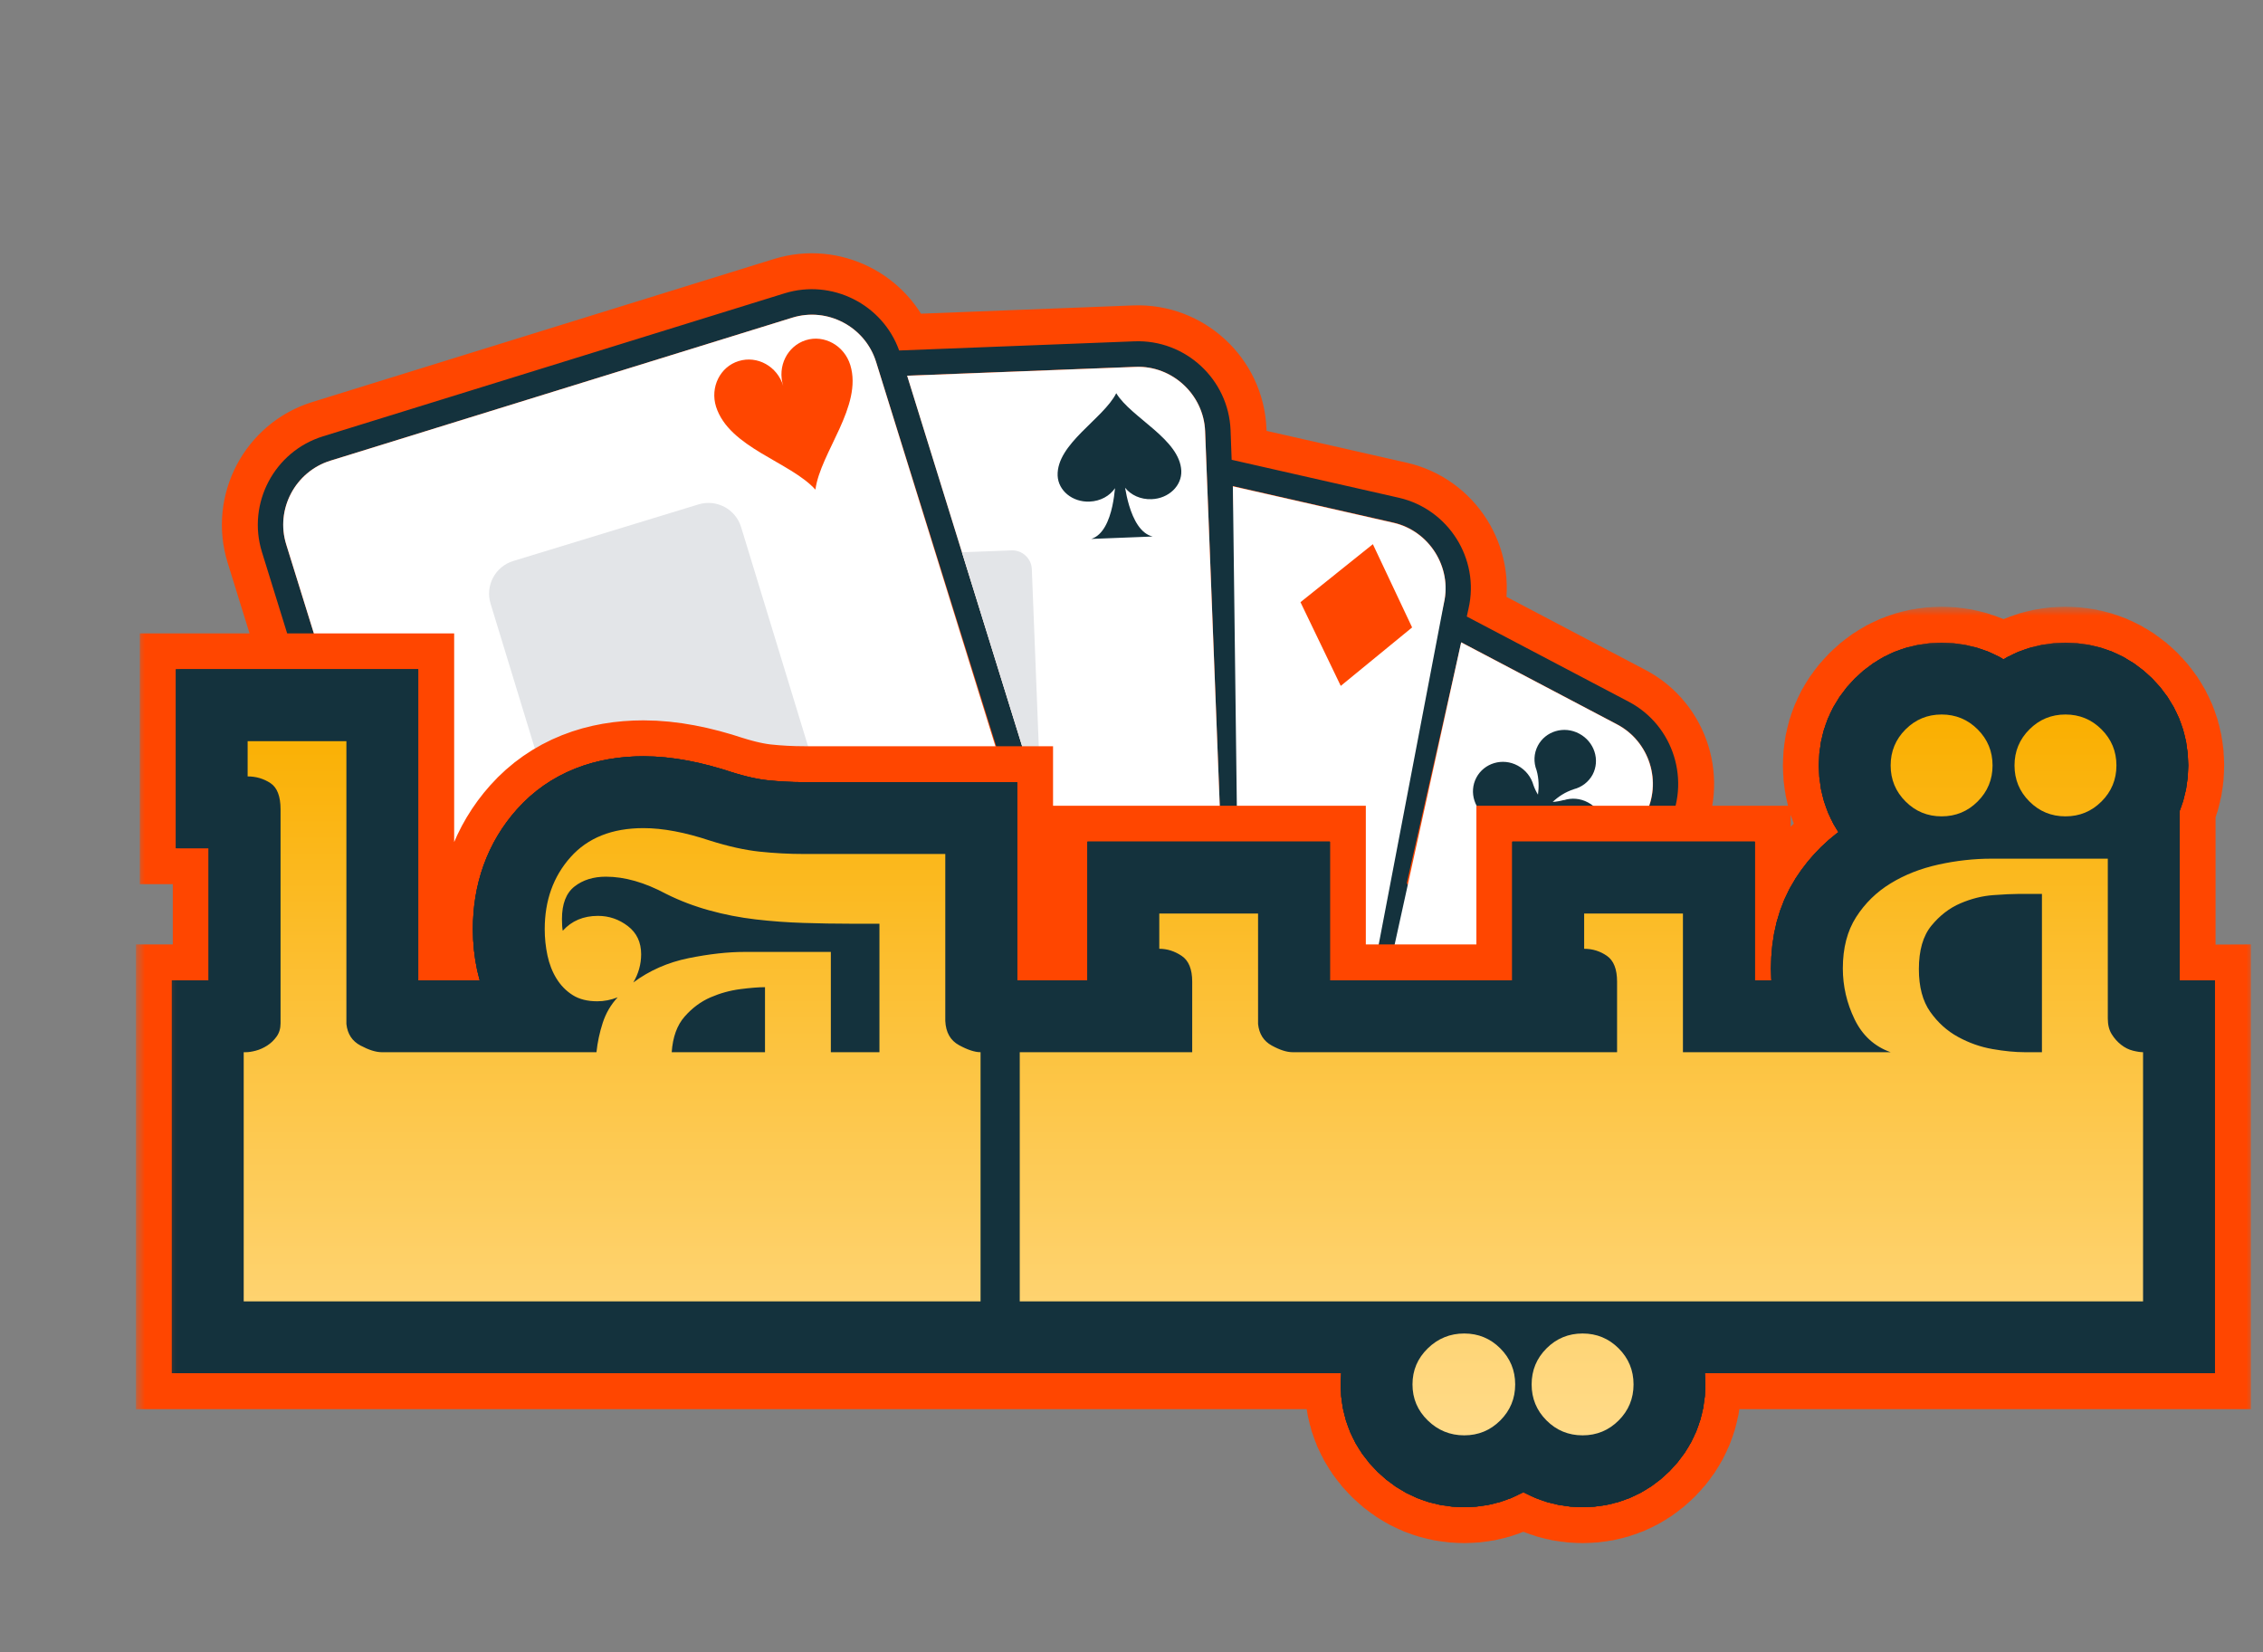 <svg width="126" height="92" viewBox="0 0 126 92" fill="none" xmlns="http://www.w3.org/2000/svg">
<rect x="0" y="0" width="126" height="92" fill="#808080" stroke="none"/>
<path fill-rule="evenodd" clip-rule="evenodd" d="M17.977 24.296L43.688 16.33C46.324 15.517 49.143 16.943 50.063 19.514L63.168 19.004C66.001 18.895 68.404 21.12 68.516 23.947L68.576 25.6L77.884 27.713C80.642 28.342 82.399 31.111 81.767 33.876L81.668 34.327L90.693 39.075C93.201 40.398 94.166 43.526 92.852 46.031L88.227 54.813C92.198 58.754 75.162 46.238 75.325 51.844C75.499 57.644 69.654 46.98 65.666 51.199C61.683 55.421 62.723 62.328 56.918 62.499C51.121 62.668 59.657 68.472 55.435 64.489C51.599 60.872 55.414 68.473 54.881 63.273L53.437 63.412C52.884 63.287 53.437 63.412 39.492 67.978L39.228 67.987L32.197 70.164C29.49 71.003 26.589 69.475 25.75 66.768L14.585 30.738C13.745 28.031 15.27 25.135 17.977 24.296ZM52.331 62.816C53.314 60.096 54.849 57.581 56.862 55.41L56.968 55.294L57.001 55.261L57.033 55.228L57.097 55.161L57.129 55.129L57.162 55.095L57.194 55.062L57.323 54.93L57.352 54.903L57.384 54.87L57.449 54.803L57.481 54.77L57.513 54.737L57.542 54.71L57.575 54.677L57.639 54.611L57.671 54.578L57.703 54.544L57.733 54.517L57.765 54.484L57.864 54.393L57.896 54.36L57.923 54.338L57.963 54.303L57.996 54.27L58.066 54.207L58.098 54.173L58.124 54.152L58.165 54.116L58.203 54.086L58.24 54.056L58.278 54.026L58.316 53.996L58.342 53.974L58.383 53.938L58.421 53.908L58.459 53.878L58.497 53.848L58.534 53.818L58.572 53.788L58.61 53.758L58.648 53.728L58.686 53.698L58.724 53.668L58.858 53.553L58.895 53.523L59.035 53.411L59.073 53.38L59.111 53.35L59.148 53.32L48.778 20.147C48.169 18.19 46.066 17.078 44.109 17.688L18.392 25.651C16.436 26.26 15.327 28.357 15.937 30.314L27.125 66.342C27.734 68.299 29.837 69.41 31.794 68.801L52.325 62.813L52.331 62.816ZM60.291 52.416C60.874 52.003 61.485 51.619 62.106 51.269L62.227 51.204L62.331 51.145L62.34 51.128L62.466 51.067C62.66 50.962 62.859 50.861 63.061 50.753L63.179 50.694L63.285 50.644L63.317 50.625C63.545 50.51 63.778 50.412 64.008 50.306L64.045 50.29L64.252 50.2L64.269 50.194L64.39 50.144L64.511 50.094L64.755 49.988C65.163 49.819 65.574 49.672 65.992 49.538L66.026 49.528L66.244 49.458L66.296 49.442L66.393 49.408L66.522 49.37C66.686 49.321 66.849 49.272 67.014 49.231L67.058 49.219L67.275 49.163L67.315 49.156L67.541 49.097L67.572 49.093L67.738 49.052L67.878 49.02L67.927 49.01L67.944 49.005L68.075 48.974L67.101 24.005C67.019 21.966 65.27 20.346 63.233 20.422L50.511 20.915L60.297 52.419L60.291 52.416ZM78.325 49.153C81.568 49.992 84.592 51.572 87.163 53.807L91.61 45.369C92.565 43.556 91.857 41.287 90.044 40.332L81.363 35.762L78.327 49.161L78.325 49.153ZM76.938 48.838L80.397 33.556C80.85 31.566 79.575 29.547 77.58 29.091L68.639 27.06L69.491 48.7L69.514 48.698L69.537 48.696L69.707 48.673L69.747 48.665L69.784 48.664L69.833 48.654L70.044 48.623L70.084 48.616L70.255 48.593L70.295 48.586L70.317 48.584L70.34 48.581L70.585 48.555L70.835 48.531L70.847 48.537L70.881 48.527L71.114 48.509L71.125 48.515L71.342 48.487L71.384 48.489L71.424 48.481L71.641 48.468L71.646 48.471L71.893 48.453L71.922 48.454L71.933 48.46L72.195 48.443L72.456 48.439L72.487 48.434L72.558 48.437L72.689 48.435L72.705 48.444L72.731 48.436L72.748 48.445L72.938 48.44L73.003 48.439L73.009 48.442L73.233 48.44L73.27 48.438L73.307 48.437L73.528 48.441L73.534 48.444L73.803 48.452L73.82 48.461L74.047 48.468L74.07 48.466L74.118 48.47L74.313 48.482L74.33 48.491L74.409 48.49L74.486 48.496L74.562 48.501L74.605 48.502L74.639 48.506L74.715 48.511L74.791 48.516L74.868 48.522L74.879 48.528L74.939 48.524L75.089 48.54L75.148 48.55L75.159 48.556L75.236 48.561L75.309 48.572L75.382 48.583L75.456 48.593L75.529 48.604L75.603 48.615L75.75 48.637L75.823 48.647L75.897 48.658L76.043 48.68L76.117 48.69L76.19 48.701L76.264 48.712L76.337 48.723L76.411 48.733L76.549 48.758L76.555 48.761L76.628 48.771L76.698 48.788L76.769 48.804L76.839 48.82L76.91 48.837L76.938 48.852L76.938 48.838Z" fill="#14323D"/>
<path d="M17.977 24.296L43.688 16.33C46.324 15.517 49.143 16.943 50.063 19.514L63.168 19.004C66.001 18.895 68.404 21.12 68.516 23.947L68.576 25.6L77.884 27.713C80.642 28.342 82.399 31.111 81.767 33.876L81.668 34.327L90.693 39.075C93.201 40.398 94.166 43.526 92.852 46.031L88.227 54.813C92.198 58.754 71.572 47.66 71.735 53.266C71.909 59.066 74.201 50.388 70.212 54.607C66.23 58.83 71.626 56.796 65.821 56.967C60.025 57.135 65.116 64.572 60.894 60.589C57.058 56.973 56.26 68.305 55.727 63.105L54.303 62.961L55.015 63.033C53.496 62.416 39.951 68.262 39.492 67.978L39.228 67.987L32.197 70.164C29.49 71.003 26.589 69.475 25.75 66.768L14.585 30.738C13.745 28.031 15.27 25.135 17.977 24.296ZM52.331 62.816C53.314 60.096 54.849 57.581 56.862 55.41L56.968 55.294L57.001 55.261L57.033 55.228L57.097 55.161L57.129 55.129L57.162 55.095L57.194 55.062L57.323 54.93L57.352 54.903L57.384 54.87L57.449 54.803L57.481 54.77L57.513 54.737L57.542 54.71L57.575 54.677L57.639 54.611L57.671 54.578L57.703 54.544L57.733 54.517L57.765 54.484L57.864 54.393L57.896 54.36L57.923 54.338L57.963 54.303L57.996 54.27L58.066 54.207L58.098 54.173L58.124 54.152L58.165 54.116L58.203 54.086L58.24 54.056L58.278 54.026L58.316 53.996L58.342 53.974L58.383 53.938L58.421 53.908L58.459 53.878L58.497 53.848L58.534 53.818L58.572 53.788L58.61 53.758L58.648 53.728L58.686 53.698L58.724 53.668L58.858 53.553L58.895 53.523L59.035 53.411L59.073 53.38L59.111 53.35L59.148 53.32L48.778 20.147C48.169 18.19 46.066 17.078 44.109 17.688L18.392 25.651C16.436 26.26 15.327 28.357 15.937 30.314L27.125 66.342C27.735 68.299 29.837 69.41 31.794 68.801L52.325 62.813L52.331 62.816ZM60.291 52.416C60.874 52.003 61.485 51.619 62.106 51.269L62.227 51.204L62.331 51.145L62.34 51.128L62.466 51.067C62.66 50.962 62.859 50.861 63.061 50.753L63.179 50.694L63.285 50.644L63.317 50.625C63.545 50.51 63.778 50.412 64.008 50.306L64.045 50.29L64.252 50.2L64.269 50.194L64.39 50.144L64.511 50.094L64.755 49.988C65.163 49.819 65.574 49.672 65.992 49.538L66.026 49.528L66.244 49.458L66.296 49.442L66.393 49.408L66.522 49.37C66.686 49.321 66.849 49.272 67.015 49.231L67.058 49.219L67.275 49.163L67.315 49.156L67.541 49.097L67.572 49.093L67.738 49.052L67.878 49.02L67.927 49.01L67.944 49.005L68.075 48.974L67.101 24.005C67.019 21.966 65.27 20.346 63.233 20.422L50.511 20.915L60.297 52.419L60.291 52.416ZM78.325 49.153C81.568 49.992 84.592 51.572 87.163 53.807L91.61 45.369C92.565 43.556 91.857 41.287 90.044 40.332L81.363 35.762L78.327 49.161L78.325 49.153ZM76.938 48.838L80.397 33.556C80.85 31.566 79.575 29.547 77.58 29.091L68.639 27.06L69.491 48.7L69.514 48.698L69.537 48.696L69.707 48.673L69.747 48.665L69.784 48.664L69.833 48.654L70.044 48.623L70.084 48.616L70.255 48.593L70.295 48.586L70.317 48.584L70.34 48.581L70.585 48.555L70.835 48.531L70.847 48.537L70.881 48.527L71.114 48.509L71.125 48.515L71.342 48.487L71.384 48.489L71.424 48.481L71.641 48.468L71.646 48.471L71.893 48.453L71.922 48.454L71.933 48.46L72.195 48.443L72.456 48.439L72.487 48.434L72.558 48.437L72.689 48.435L72.705 48.444L72.731 48.436L72.748 48.445L72.938 48.44L73.003 48.439L73.009 48.442L73.233 48.44L73.27 48.438L73.307 48.437L73.528 48.441L73.534 48.444L73.803 48.452L73.82 48.461L74.047 48.468L74.07 48.466L74.118 48.47L74.313 48.482L74.33 48.491L74.409 48.49L74.486 48.496L74.562 48.501L74.605 48.502L74.639 48.506L74.715 48.511L74.791 48.516L74.868 48.522L74.879 48.528L74.939 48.524L75.089 48.54L75.148 48.55L75.159 48.556L75.236 48.561L75.309 48.572L75.382 48.583L75.456 48.593L75.529 48.604L75.603 48.615L75.75 48.637L75.823 48.647L75.897 48.658L76.043 48.68L76.117 48.69L76.19 48.701L76.264 48.712L76.337 48.723L76.411 48.733L76.549 48.758L76.555 48.761L76.628 48.771L76.698 48.788L76.769 48.804L76.839 48.82L76.91 48.837L76.938 48.852L76.938 48.838Z" stroke="#FF4600" stroke-width="4" stroke-linejoin="round"/>
<path d="M18.205 25.046C15.913 25.756 14.618 28.214 15.333 30.508L18.205 25.046ZM26.521 66.536C27.234 68.823 29.689 70.124 31.98 69.413L52.818 63.339C53.007 63.282 53.162 63.142 53.233 62.957M26.53 66.534L53.233 62.957L26.53 66.534ZM53.233 62.957C54.231 60.383 55.556 57.725 57.432 55.739L53.233 62.957ZM53.233 62.957L57.432 55.739L53.233 62.957ZM57.432 55.739C58.075 55.055 58.767 54.412 59.491 53.83C59.695 53.666 59.774 53.399 59.7 53.15M57.432 55.739L59.7 53.15L57.432 55.739ZM59.7 53.15L49.384 19.955L59.7 53.15ZM59.694 53.147L49.384 19.955L59.694 53.147ZM49.384 19.955C48.671 17.669 46.217 16.368 43.922 17.084L49.384 19.955ZM86.738 54.285C86.884 54.414 87.078 54.469 87.272 54.429C87.464 54.395 87.629 54.276 87.717 54.099L92.164 45.661C93.279 43.538 92.452 40.888 90.332 39.768L81.651 35.197C81.478 35.104 81.27 35.1 81.089 35.183C80.908 35.265 80.778 35.426 80.738 35.62L77.703 49.02C77.624 49.352 77.833 49.688 78.162 49.772C81.312 50.583 84.245 52.12 86.74 54.294L86.738 54.285ZM68.637 49.278C68.701 49.161 68.722 49.028 68.711 48.9L67.73 23.985C67.633 21.598 65.588 19.697 63.202 19.794L50.48 20.287C50.282 20.295 50.1 20.391 49.99 20.555C49.874 20.716 49.842 20.923 49.902 21.106L59.682 52.607C59.744 52.8 59.89 52.957 60.087 53.02C60.28 53.088 60.491 53.058 60.657 52.938C62.919 51.347 65.465 50.219 68.156 49.61C68.356 49.587 68.538 49.462 68.637 49.278ZM72.221 49.099C73.766 49.052 75.292 49.176 76.781 49.46C76.919 49.498 77.07 49.486 77.205 49.422C77.386 49.339 77.516 49.179 77.562 48.987L81.021 33.705C81.549 31.375 80.061 29.017 77.725 28.485L68.784 26.455C68.592 26.409 68.392 26.46 68.238 26.585C68.083 26.711 68.004 26.899 68.012 27.098L68.858 48.734C68.861 48.916 68.95 49.086 69.091 49.199C69.229 49.316 69.412 49.364 69.592 49.339C70.456 49.206 71.335 49.125 72.227 49.102L72.221 49.099Z" fill="white"/>
<path d="M18.205 25.046L43.922 17.084M18.205 25.046C15.913 25.756 14.618 28.214 15.333 30.508M18.205 25.046L15.333 30.508M43.922 17.084C46.217 16.368 48.671 17.669 49.384 19.955M43.922 17.084L49.384 19.955M15.333 30.508L26.521 66.536C27.234 68.823 29.689 70.124 31.98 69.413L52.818 63.339C53.007 63.282 53.162 63.142 53.233 62.957M53.233 62.957L26.53 66.534M53.233 62.957C54.231 60.383 55.556 57.725 57.432 55.739M53.233 62.957L57.432 55.739M57.432 55.739C58.075 55.055 58.767 54.412 59.491 53.83C59.695 53.666 59.774 53.399 59.7 53.15M57.432 55.739L59.7 53.15M59.7 53.15L49.384 19.955M49.384 19.955L59.694 53.147M86.738 54.285C86.884 54.414 87.078 54.469 87.272 54.429C87.464 54.395 87.629 54.276 87.717 54.099L92.164 45.661C93.279 43.538 92.452 40.888 90.332 39.768L81.651 35.197C81.478 35.104 81.27 35.1 81.089 35.183C80.908 35.265 80.778 35.426 80.738 35.62L77.703 49.02C77.624 49.352 77.833 49.688 78.162 49.772C81.312 50.583 84.245 52.12 86.74 54.294L86.738 54.285ZM68.637 49.278C68.701 49.161 68.722 49.028 68.711 48.9L67.73 23.985C67.633 21.598 65.588 19.697 63.202 19.794L50.48 20.287C50.282 20.295 50.1 20.391 49.99 20.555C49.874 20.716 49.842 20.923 49.902 21.106L59.682 52.607C59.744 52.8 59.89 52.957 60.087 53.02C60.28 53.088 60.491 53.058 60.657 52.938C62.919 51.347 65.465 50.219 68.156 49.61C68.356 49.587 68.538 49.462 68.637 49.278ZM72.221 49.099C73.766 49.052 75.292 49.176 76.781 49.46C76.919 49.498 77.07 49.486 77.205 49.422C77.386 49.339 77.516 49.179 77.562 48.987L81.021 33.705C81.549 31.375 80.061 29.017 77.725 28.485L68.784 26.455C68.592 26.409 68.392 26.46 68.238 26.585C68.083 26.711 68.004 26.899 68.012 27.098L68.858 48.734C68.861 48.916 68.95 49.086 69.091 49.199C69.229 49.316 69.412 49.364 69.592 49.339C70.456 49.206 71.335 49.125 72.227 49.102L72.221 49.099Z" stroke="#FF4600" stroke-width="2" stroke-linejoin="round"/>
<path d="M84.821 42.057C84.847 41.768 84.929 41.481 85.077 41.208L84.821 42.057ZM84.821 42.057L84.815 42.054C83.682 41.443 82.254 41.847 81.654 42.987C81.046 44.129 81.522 45.531 82.656 46.127M84.821 42.057L88.722 44.108C89.862 44.708 90.332 46.107 89.724 47.249C89.124 48.389 87.694 48.785 86.557 48.179C86.267 48.023 86.023 47.82 85.824 47.575C85.837 47.964 85.977 48.227 86.239 48.368C86.546 48.534 86.665 48.915 86.5 49.222C86.334 49.529 85.953 49.648 85.643 49.488L82.1 47.614C81.793 47.449 81.674 47.068 81.834 46.758C81.999 46.451 82.38 46.332 82.69 46.492C82.953 46.633 83.237 46.599 83.564 46.394C83.256 46.364 82.944 46.275 82.656 46.127M88.689 44.09C88.887 43.923 89.057 43.727 89.195 43.499C89.21 43.471 89.222 43.449 89.237 43.421C89.851 42.282 89.369 40.877 88.235 40.28C87.099 39.675 85.673 40.074 85.068 41.21L88.68 44.093L88.689 44.09ZM88.689 44.09C88.689 44.09 88.711 44.102 88.722 44.108L88.689 44.09Z" fill="#14323D"/>
<path d="M84.821 42.057C84.847 41.768 84.929 41.481 85.077 41.208L84.821 42.057ZM84.821 42.057L84.815 42.054C83.682 41.443 82.254 41.847 81.654 42.987C81.046 44.129 81.522 45.531 82.656 46.127M84.821 42.057L88.722 44.108M82.656 46.127C82.944 46.275 83.256 46.364 83.564 46.394C83.237 46.599 82.953 46.633 82.69 46.492C82.38 46.332 81.999 46.451 81.834 46.758C81.674 47.068 81.793 47.449 82.1 47.614L85.643 49.488C85.953 49.648 86.334 49.529 86.5 49.222C86.665 48.915 86.546 48.534 86.239 48.368C85.977 48.227 85.837 47.964 85.824 47.575C86.023 47.82 86.267 48.023 86.557 48.179C87.694 48.785 89.124 48.389 89.724 47.249C90.332 46.107 89.862 44.708 88.722 44.108M82.656 46.127L82.957 45.569M88.722 44.108C88.711 44.102 88.689 44.09 88.689 44.09M88.722 44.108L88.689 44.09M88.689 44.09C88.887 43.923 89.057 43.727 89.195 43.499C89.21 43.471 89.222 43.449 89.237 43.421C89.851 42.282 89.369 40.877 88.235 40.28C87.099 39.675 85.673 40.074 85.068 41.21L88.68 44.093L88.689 44.09Z" stroke="#FF4600" stroke-width="2" stroke-linejoin="round"/>
<path d="M72.012 33.035C71.783 33.221 71.71 33.542 71.836 33.804L74.082 38.473C74.167 38.649 74.328 38.778 74.517 38.815C74.703 38.858 74.909 38.81 75.054 38.687L79.027 35.432C79.248 35.249 79.323 34.936 79.198 34.674L77.008 30.036C76.922 29.86 76.767 29.733 76.576 29.688C76.384 29.642 76.187 29.687 76.036 29.807L72.004 33.038L72.012 33.035Z" fill="#FF4600" stroke="#FF4600" stroke-width="2" stroke-linejoin="round"/>
<path d="M60.139 30.094C60.094 29.789 60.282 29.494 60.577 29.401C60.697 29.365 60.837 29.253 60.987 29.002C61.065 28.857 61.144 28.684 61.204 28.493C61.038 28.533 60.867 28.556 60.696 28.565L60.144 30.097L60.139 30.094ZM60.139 30.094C60.183 30.399 60.44 30.631 60.746 30.638L60.752 30.641C60.752 30.641 60.783 30.636 60.797 30.637L64.198 30.503C64.513 30.492 64.776 30.245 64.803 29.928C64.835 29.614 64.626 29.321 64.319 29.249C64.192 29.217 64.042 29.122 63.882 28.884C63.784 28.745 63.701 28.578 63.622 28.391M60.133 30.091L63.622 28.391L60.133 30.091ZM63.622 28.391C63.788 28.416 63.961 28.43 64.131 28.421C65.359 28.376 66.454 27.439 66.399 26.177C66.372 25.572 66.122 25.048 65.801 24.601C65.482 24.163 65.063 23.764 64.659 23.417C64.474 23.253 64.283 23.099 64.101 22.943C64.078 22.931 64.065 22.917 64.045 22.899C63.846 22.734 63.652 22.572 63.478 22.413C63.12 22.09 62.853 21.81 62.696 21.552C62.577 21.359 62.359 21.241 62.132 21.248C61.905 21.256 61.697 21.388 61.591 21.598C61.452 21.869 61.213 22.165 60.873 22.515C60.709 22.686 60.531 22.857 60.343 23.044C60.326 23.063 60.311 23.077 60.294 23.096C60.124 23.264 59.946 23.434 59.773 23.608C59.395 23.988 59.013 24.416 58.727 24.881C58.44 25.346 58.233 25.89 58.251 26.498C58.301 27.757 59.458 28.604 60.688 28.553L63.625 28.385L63.622 28.391Z" fill="#14323D"/>
<path d="M60.139 30.094C60.094 29.789 60.282 29.494 60.577 29.401C60.697 29.365 60.837 29.253 60.987 29.002C61.065 28.857 61.144 28.684 61.204 28.493C61.038 28.533 60.867 28.556 60.696 28.565L60.144 30.097L60.139 30.094ZM60.139 30.094C60.183 30.399 60.44 30.631 60.746 30.638L60.752 30.641C60.752 30.641 60.783 30.636 60.797 30.637L64.198 30.503C64.513 30.492 64.776 30.245 64.803 29.928C64.835 29.614 64.626 29.321 64.319 29.249C64.192 29.217 64.042 29.122 63.882 28.884C63.784 28.745 63.701 28.578 63.622 28.391M63.622 28.391L60.133 30.091M63.622 28.391C63.788 28.416 63.961 28.43 64.131 28.421C65.359 28.376 66.454 27.439 66.399 26.177C66.372 25.572 66.122 25.048 65.801 24.601C65.482 24.163 65.063 23.764 64.659 23.417C64.474 23.253 64.283 23.099 64.101 22.943C64.078 22.931 64.065 22.917 64.045 22.899C63.846 22.734 63.652 22.572 63.478 22.413C63.12 22.09 62.853 21.81 62.696 21.552C62.577 21.359 62.359 21.241 62.132 21.248C61.905 21.256 61.697 21.388 61.591 21.598C61.452 21.869 61.213 22.165 60.873 22.515C60.709 22.686 60.531 22.857 60.343 23.044C60.326 23.063 60.311 23.077 60.294 23.096C60.124 23.264 59.946 23.434 59.773 23.608C59.395 23.988 59.013 24.416 58.727 24.881C58.44 25.346 58.233 25.89 58.251 26.498C58.301 27.757 59.458 28.604 60.688 28.553L63.625 28.385L63.622 28.391Z" stroke="#FF4600" stroke-width="2" stroke-linejoin="round"/>
<path d="M45.588 27.858C45.353 27.933 45.097 27.86 44.93 27.676C44.642 27.355 44.223 27.05 43.707 26.736C43.454 26.578 43.184 26.425 42.905 26.26C42.877 26.245 42.855 26.233 42.827 26.218C42.573 26.074 42.311 25.919 42.049 25.763C40.934 25.09 39.704 24.218 39.264 22.829C38.833 21.436 39.549 19.921 40.947 19.492C41.698 19.263 42.474 19.4 43.089 19.796C43.373 19.121 43.929 18.571 44.683 18.336L45.588 27.858ZM45.588 27.858C45.823 27.783 45.997 27.581 46.027 27.338L45.588 27.858ZM45.588 27.858L46.027 27.338L45.588 27.858ZM46.027 27.338C46.086 26.908 46.259 26.425 46.501 25.871C46.62 25.597 46.756 25.317 46.893 25.023C46.908 24.995 46.92 24.973 46.935 24.945C47.062 24.682 47.195 24.408 47.317 24.128C47.853 22.947 48.379 21.53 47.95 20.133M46.03 27.332L47.95 20.133L46.03 27.332ZM47.95 20.133C47.519 18.74 46.072 17.896 44.677 18.333L47.95 20.133Z" fill="#FF4600"/>
<path d="M45.588 27.858C45.353 27.933 45.097 27.86 44.93 27.676C44.642 27.355 44.223 27.05 43.707 26.736C43.454 26.578 43.184 26.425 42.905 26.26C42.877 26.245 42.855 26.233 42.827 26.218C42.573 26.074 42.311 25.919 42.049 25.763C40.934 25.09 39.704 24.218 39.264 22.829C38.833 21.436 39.549 19.921 40.947 19.492C41.698 19.263 42.474 19.4 43.089 19.796C43.373 19.121 43.929 18.571 44.683 18.336L45.588 27.858ZM45.588 27.858C45.823 27.783 45.997 27.581 46.027 27.338M45.588 27.858L46.027 27.338M46.027 27.338C46.086 26.908 46.259 26.425 46.501 25.871C46.62 25.597 46.756 25.317 46.893 25.023C46.908 24.995 46.92 24.973 46.935 24.945C47.062 24.682 47.195 24.408 47.317 24.128C47.853 22.947 48.379 21.53 47.95 20.133M47.95 20.133L46.03 27.332M47.95 20.133C47.519 18.74 46.072 17.896 44.677 18.333L47.95 20.133Z" stroke="#FF4600" stroke-width="2" stroke-linejoin="round"/>
<path fill-rule="evenodd" clip-rule="evenodd" d="M57.972 44.956L57.45 31.686C57.426 31.09 56.916 30.62 56.319 30.644L53.56 30.75L57.972 44.956ZM28.425 32.902L34.737 31.016L40.232 29.374C40.808 29.201 41.416 29.529 41.583 30.102L43.782 37.439L48.225 52.254L48.233 52.279L48.24 52.305L48.248 52.331L48.256 52.357L48.264 52.383L48.271 52.408L48.279 52.434L48.281 52.457L48.283 52.48L48.285 52.502L48.288 52.525L48.29 52.548L48.289 52.576L48.288 52.605L48.276 52.627L48.281 52.658L48.269 52.681L48.273 52.712L48.261 52.734L48.266 52.766L48.254 52.788L48.248 52.813L48.253 52.816L48.241 52.839L48.229 52.861L48.217 52.883L48.181 52.95L48.169 52.973L48.058 53.179L48.046 53.202L48.034 53.224L48.022 53.246L48.01 53.269L47.998 53.291L47.992 53.288L47.98 53.31L47.951 53.324L47.939 53.346L47.91 53.359L47.898 53.382L47.87 53.395L47.857 53.417L47.829 53.431L47.805 53.447L47.785 53.458L47.765 53.468L47.745 53.479L47.725 53.49L47.705 53.501L47.679 53.508L47.653 53.516L47.627 53.524L47.601 53.531L47.576 53.539L47.55 53.547L47.524 53.555L41.212 55.441L39.769 55.873L39.733 55.833L39.681 55.769L39.659 55.742L39.629 55.705L39.624 55.702L39.52 55.574L39.514 55.571L39.476 55.521L39.465 55.515L39.44 55.48L39.413 55.451L39.402 55.445L39.364 55.396L39.352 55.39L39.295 55.323L39.278 55.314L39.24 55.264L39.234 55.261L39.204 55.223L39.182 55.197L39.166 55.188L39.127 55.139L39.092 55.098L39.064 55.083L39.051 55.054L39.009 55.01L38.968 54.967L38.946 54.954L38.927 54.923L38.888 54.887L38.847 54.844L38.83 54.835L38.808 54.808L38.775 54.776L38.77 54.773L38.728 54.729L38.712 54.72L38.684 54.691L38.651 54.659L38.64 54.653L38.599 54.609L38.582 54.6L38.549 54.568L38.51 54.547L38.496 54.532L38.455 54.488L38.444 54.482L38.411 54.45L38.377 54.432L38.364 54.417L38.314 54.376L38.308 54.373L38.27 54.338L38.242 54.323L38.228 54.308L38.178 54.267L38.128 54.24L38.103 54.219L38.081 54.207L38.034 54.16L37.978 54.13L37.959 54.113L37.931 54.098L37.928 54.089L37.883 54.065L37.837 54.018L37.786 53.991L37.745 53.961L37.739 53.958L37.692 53.911L37.636 53.881L37.597 53.86L37.586 53.854L37.533 53.819L37.517 53.81L37.481 53.783L37.442 53.762L37.428 53.747L37.378 53.72L37.366 53.714L37.327 53.693L37.294 53.675L37.216 53.633L37.171 53.609L37.143 53.594L37.121 53.582L32.744 51.223L32.144 49.221L27.701 34.406L27.693 34.381L27.685 34.355L27.677 34.329L27.67 34.303L27.662 34.278L27.654 34.252L27.646 34.226L27.644 34.203L27.642 34.181L27.64 34.158L27.638 34.135L27.636 34.112L27.637 34.084L27.637 34.056L27.649 34.033L27.645 34.002L27.657 33.979L27.652 33.948L27.664 33.926L27.66 33.894L27.672 33.872L27.678 33.847L27.672 33.844L27.684 33.821L27.696 33.799L27.709 33.777L27.745 33.71L27.757 33.687L27.868 33.481L27.88 33.459L27.892 33.436L27.904 33.414L27.916 33.392L27.928 33.369L27.94 33.347L27.969 33.334L27.981 33.311L28.01 33.298L28.022 33.276L28.05 33.262L28.063 33.24L28.091 33.227L28.115 33.21L28.135 33.2L28.155 33.189L28.175 33.178L28.195 33.167L28.215 33.157L28.241 33.149L28.267 33.141L28.293 33.133L28.319 33.126L28.344 33.118L28.37 33.11L28.396 33.103L28.412 32.938L28.425 32.902Z" fill="#E3E5E8"/>
<path d="M57.972 44.956L57.45 31.686C57.426 31.09 56.916 30.62 56.319 30.644L53.56 30.75L57.972 44.956ZM28.425 32.902L34.737 31.016L40.232 29.374C40.808 29.201 41.416 29.529 41.583 30.102L43.782 37.439L48.225 52.254L48.233 52.279L48.24 52.305L48.248 52.331L48.256 52.357L48.264 52.383L48.271 52.408L48.279 52.434L48.281 52.457L48.283 52.48L48.285 52.502L48.288 52.525L48.29 52.548L48.289 52.576L48.288 52.605L48.276 52.627L48.281 52.658L48.269 52.681L48.273 52.712L48.261 52.734L48.266 52.766L48.254 52.788L48.248 52.813L48.253 52.816L48.241 52.839L48.229 52.861L48.217 52.883L48.181 52.95L48.169 52.973L48.058 53.179L48.046 53.202L48.034 53.224L48.022 53.246L48.01 53.269L47.998 53.291L47.992 53.288L47.98 53.31L47.951 53.324L47.939 53.346L47.91 53.359L47.898 53.382L47.87 53.395L47.857 53.417L47.829 53.431L47.805 53.447L47.785 53.458L47.765 53.468L47.745 53.479L47.725 53.49L47.705 53.501L47.679 53.508L47.653 53.516L47.627 53.524L47.601 53.531L47.576 53.539L47.55 53.547L47.524 53.555L41.212 55.441L39.769 55.873L39.733 55.833L39.681 55.769L39.659 55.742L39.629 55.705L39.624 55.702L39.52 55.574L39.514 55.571L39.476 55.521L39.465 55.515L39.44 55.48L39.413 55.451L39.402 55.445L39.364 55.396L39.352 55.39L39.295 55.323L39.278 55.314L39.24 55.264L39.234 55.261L39.204 55.223L39.182 55.197L39.166 55.188L39.127 55.139L39.092 55.098L39.064 55.083L39.051 55.054L39.009 55.01L38.968 54.967L38.946 54.954L38.927 54.923L38.888 54.887L38.847 54.844L38.83 54.835L38.808 54.808L38.775 54.776L38.77 54.773L38.728 54.729L38.712 54.72L38.684 54.691L38.651 54.659L38.64 54.653L38.599 54.609L38.582 54.6L38.549 54.568L38.51 54.547L38.496 54.532L38.455 54.488L38.444 54.482L38.411 54.45L38.377 54.432L38.364 54.417L38.314 54.376L38.308 54.373L38.27 54.338L38.242 54.323L38.228 54.308L38.178 54.267L38.128 54.24L38.103 54.219L38.081 54.207L38.034 54.16L37.978 54.13L37.959 54.113L37.931 54.098L37.928 54.089L37.883 54.065L37.837 54.018L37.786 53.991L37.745 53.961L37.739 53.958L37.692 53.911L37.636 53.881L37.597 53.86L37.586 53.854L37.533 53.819L37.517 53.81L37.481 53.783L37.442 53.762L37.428 53.747L37.378 53.72L37.366 53.714L37.327 53.693L37.294 53.675L37.216 53.633L37.171 53.609L37.143 53.594L37.121 53.582L32.744 51.223L32.144 49.221L27.701 34.406L27.693 34.381L27.685 34.355L27.677 34.329L27.67 34.303L27.662 34.278L27.654 34.252L27.646 34.226L27.644 34.203L27.642 34.181L27.64 34.158L27.638 34.135L27.636 34.112L27.637 34.084L27.637 34.056L27.649 34.033L27.645 34.002L27.657 33.979L27.652 33.948L27.664 33.926L27.66 33.894L27.672 33.872L27.678 33.847L27.672 33.844L27.684 33.821L27.696 33.799L27.709 33.777L27.745 33.71L27.757 33.687L27.868 33.481L27.88 33.459L27.892 33.436L27.904 33.414L27.916 33.392L27.928 33.369L27.94 33.347L27.969 33.334L27.981 33.311L28.01 33.298L28.022 33.276L28.05 33.262L28.063 33.24L28.091 33.227L28.115 33.21L28.135 33.2L28.155 33.189L28.175 33.178L28.195 33.167L28.215 33.157L28.241 33.149L28.267 33.141L28.293 33.133L28.319 33.126L28.344 33.118L28.37 33.11L28.396 33.103L28.412 32.938L28.425 32.902Z" stroke="#FF4600" stroke-width="4" stroke-linejoin="round"/>
<path fill-rule="evenodd" clip-rule="evenodd" d="M17.977 24.296L43.688 16.33C46.324 15.517 49.143 16.943 50.063 19.514L63.168 19.004C66.001 18.895 68.404 21.12 68.516 23.947L68.576 25.6L77.884 27.713C80.642 28.342 82.399 31.111 81.767 33.876L81.668 34.327L90.693 39.075C93.201 40.398 94.166 43.526 92.852 46.031L88.227 54.813C92.198 58.754 77.424 53.33 77.587 58.936C77.761 64.736 78.204 53.073 74.216 57.292C70.233 61.514 74.065 58.059 68.26 58.231C62.463 58.399 64.829 59.703 60.989 61.576C57.153 57.959 55.812 69.605 55.279 64.404L55.727 63.105L55.503 63.755C53.984 63.138 39.951 68.262 39.492 67.978L39.228 67.987L32.197 70.164C29.49 71.003 26.589 69.475 25.75 66.768L14.585 30.738C13.745 28.031 15.27 25.135 17.977 24.296ZM52.331 62.816C53.314 60.096 54.849 57.581 56.862 55.41L56.968 55.294L57.001 55.261L57.033 55.228L57.097 55.161L57.129 55.129L57.162 55.095L57.194 55.062L57.323 54.93L57.352 54.903L57.384 54.87L57.449 54.803L57.481 54.77L57.513 54.737L57.542 54.71L57.575 54.677L57.639 54.611L57.671 54.578L57.703 54.544L57.733 54.517L57.765 54.484L57.864 54.393L57.896 54.36L57.923 54.338L57.963 54.303L57.996 54.27L58.066 54.207L58.098 54.173L58.124 54.152L58.165 54.116L58.203 54.086L58.24 54.056L58.278 54.026L58.316 53.996L58.342 53.974L58.383 53.938L58.421 53.908L58.459 53.878L58.497 53.848L58.534 53.818L58.572 53.788L58.61 53.758L58.648 53.728L58.686 53.698L58.724 53.668L58.858 53.553L58.895 53.523L59.035 53.411L59.073 53.38L59.111 53.35L59.148 53.32L48.778 20.147C48.169 18.19 46.066 17.078 44.109 17.688L18.392 25.651C16.436 26.26 15.327 28.357 15.937 30.314L27.125 66.342C27.734 68.299 29.837 69.41 31.794 68.801L52.325 62.813L52.331 62.816ZM60.291 52.416C60.874 52.003 61.485 51.619 62.106 51.269L62.227 51.204L62.331 51.145L62.34 51.128L62.466 51.067C62.66 50.962 62.859 50.861 63.061 50.753L63.179 50.694L63.285 50.644L63.317 50.625C63.545 50.51 63.778 50.412 64.008 50.306L64.045 50.29L64.252 50.2L64.269 50.194L64.39 50.144L64.511 50.094L64.755 49.988C65.163 49.819 65.574 49.672 65.992 49.538L66.026 49.528L66.244 49.458L66.296 49.442L66.393 49.408L66.522 49.37C66.686 49.321 66.849 49.272 67.015 49.231L67.058 49.219L67.275 49.163L67.315 49.156L67.541 49.097L67.572 49.093L67.738 49.052L67.878 49.02L67.927 49.01L67.944 49.005L68.075 48.974L67.101 24.005C67.019 21.966 65.27 20.346 63.233 20.422L50.511 20.915L60.297 52.419L60.291 52.416ZM82.27 57.031C85.513 57.871 84.592 51.572 87.163 53.807L91.61 45.369C92.565 43.556 91.857 41.287 90.044 40.332L81.363 35.762L78.327 49.161L82.27 57.031ZM76.938 48.838L80.397 33.556C80.85 31.566 79.575 29.547 77.58 29.091L68.639 27.06L69.491 48.7L69.514 48.698L69.537 48.696L69.707 48.673L69.747 48.665L69.784 48.664L69.833 48.654L70.044 48.623L70.084 48.616L70.255 48.593L70.295 48.586L70.317 48.584L70.34 48.581L70.585 48.555L70.835 48.531L70.847 48.537L70.881 48.527L71.114 48.509L71.125 48.515L71.342 48.487L71.384 48.489L71.424 48.481L71.641 48.468L71.646 48.471L71.893 48.453L71.922 48.454L71.933 48.46L72.195 48.443L72.456 48.439L72.487 48.434L72.558 48.437L72.689 48.435L72.705 48.444L72.731 48.436L72.748 48.445L72.938 48.44L73.003 48.439L73.009 48.442L73.233 48.44L73.27 48.438L73.307 48.437L73.528 48.441L73.534 48.444L73.803 48.452L73.82 48.461L74.047 48.468L74.07 48.466L74.118 48.47L74.313 48.482L74.33 48.491L74.409 48.49L74.486 48.496L74.562 48.501L74.605 48.502L74.639 48.506L74.715 48.511L74.791 48.516L74.868 48.522L74.879 48.528L74.939 48.524L75.089 48.54L75.148 48.55L75.159 48.556L75.236 48.561L75.309 48.572L75.382 48.583L75.456 48.593L75.529 48.604L75.603 48.615L75.75 48.637L75.823 48.647L75.897 48.658L76.043 48.68L76.117 48.69L76.19 48.701L76.264 48.712L76.337 48.723L76.411 48.733L76.549 48.758L76.555 48.761L76.628 48.771L76.698 48.788L76.769 48.804L76.839 48.82L76.91 48.837L76.938 48.852L76.938 48.838Z" fill="#14323D"/>
<path fill-rule="evenodd" clip-rule="evenodd" d="M87.154 53.81L91.601 45.372C92.556 43.559 91.848 41.29 90.036 40.335L81.354 35.765L76.439 58.099C79.682 58.939 84.587 51.584 87.157 53.819L87.154 53.81ZM18.393 25.651C16.436 26.261 15.327 28.358 15.937 30.315L27.125 66.343C27.735 68.299 29.837 69.411 31.794 68.801L52.632 62.726C53.64 60.121 55 57.382 56.962 55.306C57.625 54.596 58.338 53.943 59.083 53.336L48.778 20.147C48.169 18.19 46.066 17.079 44.109 17.689L18.393 25.651ZM68.085 58.745C65.285 59.368 62.632 50.775 60.285 52.428L50.508 20.921L63.23 20.428C65.27 20.346 67.022 21.975 67.098 24.012L68.075 48.989L68.085 58.745ZM73.364 60.742C71.815 60.447 75.032 59.741 73.436 59.789C72.522 59.815 69.933 58.68 69.038 58.817L68.644 27.078L77.586 29.109C79.575 29.561 80.85 31.581 80.397 33.57L75.181 60.879L73.364 60.742Z" fill="white"/>
<path d="M88.68 43.12C88.448 43.55 88.056 43.836 87.616 43.944L87.622 43.947C87.155 44.092 86.758 44.36 86.451 44.649C86.658 44.638 86.867 44.599 87.079 44.541L87.073 44.552C87.499 44.414 87.987 44.446 88.416 44.678C89.263 45.127 89.592 46.147 89.158 46.965C88.727 47.778 87.696 48.087 86.853 47.632C86.418 47.398 86.115 47.011 85.992 46.584L85.977 46.612C85.886 46.312 85.744 46.04 85.581 45.808C85.481 46.035 85.313 46.493 85.227 47.001C85.111 47.724 85.18 48.546 85.936 48.946L82.387 47.07C83.691 47.751 84.887 46.054 85.188 45.575C84.953 45.571 84.702 45.594 84.448 45.652C83.988 45.85 83.432 45.839 82.944 45.583C82.103 45.137 81.768 44.114 82.202 43.296C82.633 42.483 83.664 42.174 84.501 42.626C84.953 42.869 85.256 43.27 85.381 43.719C85.447 43.906 85.532 44.082 85.632 44.244C85.687 43.834 85.69 43.36 85.552 42.882C85.383 42.446 85.396 41.955 85.625 41.517C86.055 40.704 87.086 40.395 87.929 40.849C88.77 41.295 89.105 42.318 88.671 43.136L88.68 43.12Z" fill="#14323D"/>
<path d="M72.407 33.529L76.439 30.299L78.624 34.934L74.651 38.189L72.405 33.521L72.407 33.529Z" fill="#FF4600"/>
<path d="M60.762 30.006C61.416 29.796 61.758 28.986 61.933 28.18C62.009 27.825 62.054 27.474 62.083 27.18C61.795 27.608 61.275 27.904 60.664 27.928C59.707 27.967 58.921 27.313 58.887 26.481C58.825 24.711 61.432 23.321 62.151 21.893C62.983 23.264 65.694 24.45 65.773 26.215C65.807 27.047 65.07 27.76 64.116 27.793C63.505 27.817 62.965 27.562 62.643 27.157C62.693 27.451 62.765 27.8 62.868 28.143C63.105 28.934 63.507 29.712 64.177 29.872L60.776 30.006L60.771 30.003L60.762 30.006Z" fill="#14323D"/>
<path d="M45.402 27.254C45.684 25.18 48.044 22.619 47.343 20.324C47.007 19.236 45.891 18.62 44.868 18.94C43.837 19.263 43.268 20.398 43.607 21.481C43.277 20.395 42.166 19.782 41.129 20.103C40.095 20.417 39.53 21.56 39.868 22.643C40.596 24.93 43.988 25.706 45.399 27.259L45.402 27.254Z" fill="#FF4600"/>
<path fill-rule="evenodd" clip-rule="evenodd" d="M57.971 44.956L57.45 31.686C57.426 31.09 56.916 30.62 56.319 30.644L53.56 30.75L57.971 44.956Z" fill="#E3E5E8"/>
<path d="M38.888 28.085L28.577 31.235C27.573 31.542 27.007 32.605 27.314 33.61L33.866 55.057C34.173 56.062 35.237 56.628 36.242 56.321L46.553 53.17C47.557 52.863 48.123 51.8 47.816 50.795L41.264 29.348C40.957 28.343 39.893 27.778 38.888 28.085Z" fill="#E3E5E8"/>
<mask id="path-22-outside-1_134_4577" maskUnits="userSpaceOnUse" x="7.569" y="33.782" width="118" height="53" fill="black">
<rect fill="white" x="7.569" y="33.782" width="118" height="53"/>
<path d="M97.194 72.458H96.016H75.503H74.28H56.778V58.584H66.38V54.658C66.38 53.96 66.184 53.481 65.791 53.219C65.399 52.957 64.984 52.826 64.547 52.826V50.863H70.047V57.014C70.105 57.567 70.359 57.967 70.81 58.214C71.261 58.461 71.647 58.584 71.967 58.584H74.28H75.503H90.036V54.658C90.036 53.96 89.847 53.481 89.469 53.219C89.09 52.957 88.668 52.826 88.203 52.826V50.863H93.703V58.584H96.016H97.194H105.268C104.366 58.265 103.698 57.654 103.261 56.753C102.825 55.852 102.606 54.906 102.606 53.917C102.606 52.783 102.853 51.831 103.348 51.059C103.842 50.289 104.483 49.663 105.268 49.184C106.054 48.703 106.942 48.355 107.931 48.137C108.92 47.919 109.909 47.809 110.899 47.809H117.359V56.709C117.359 57.058 117.431 57.349 117.577 57.582C117.722 57.815 117.896 58.011 118.1 58.17C118.304 58.331 118.522 58.44 118.755 58.498C118.988 58.556 119.177 58.584 119.322 58.584V72.458H97.194ZM113.692 49.773H112.339C112.048 49.773 111.597 49.794 110.986 49.838C110.375 49.882 109.764 50.034 109.153 50.296C108.542 50.557 108.004 50.972 107.538 51.539C107.072 52.106 106.84 52.913 106.84 53.96C106.84 54.95 107.051 55.742 107.473 56.338C107.894 56.934 108.411 57.4 109.022 57.734C109.633 58.068 110.272 58.294 110.942 58.41C111.611 58.527 112.208 58.584 112.732 58.584H113.692V49.773ZM115.001 45.453C114.216 45.453 113.546 45.178 112.994 44.624C112.441 44.073 112.165 43.403 112.165 42.618C112.165 41.832 112.441 41.164 112.994 40.611C113.546 40.059 114.216 39.782 115.001 39.782C115.787 39.782 116.456 40.059 117.009 40.611C117.562 41.164 117.839 41.832 117.839 42.618C117.839 43.403 117.562 44.073 117.009 44.624C116.456 45.178 115.787 45.453 115.001 45.453ZM108.106 45.453C107.32 45.453 106.651 45.178 106.098 44.624C105.545 44.073 105.268 43.403 105.268 42.618C105.268 41.832 105.545 41.164 106.098 40.611C106.651 40.059 107.32 39.782 108.106 39.782C108.891 39.782 109.56 40.059 110.113 40.611C110.665 41.164 110.942 41.832 110.942 42.618C110.942 43.403 110.665 44.073 110.113 44.624C109.56 45.178 108.891 45.453 108.106 45.453ZM24.481 72.458H13.569V58.584H13.701C13.845 58.584 14.028 58.556 14.246 58.498C14.464 58.44 14.675 58.345 14.879 58.214C15.082 58.083 15.257 57.916 15.402 57.712C15.548 57.509 15.621 57.261 15.621 56.971V45.061C15.621 44.334 15.431 43.847 15.054 43.599C14.675 43.353 14.253 43.229 13.788 43.229V41.266H19.287V57.014C19.345 57.567 19.607 57.967 20.073 58.214C20.538 58.461 20.931 58.584 21.251 58.584H24.481H25.703H33.21C33.268 58.033 33.384 57.487 33.559 56.949C33.734 56.411 34.01 55.938 34.389 55.531C34.01 55.677 33.632 55.749 33.254 55.749C32.7 55.749 32.242 55.633 31.879 55.4C31.515 55.168 31.217 54.862 30.984 54.484C30.751 54.106 30.584 53.677 30.482 53.197C30.38 52.717 30.329 52.23 30.329 51.736C30.329 50.136 30.809 48.798 31.77 47.722C32.73 46.646 34.083 46.108 35.829 46.108C36.905 46.108 38.142 46.341 39.538 46.806C40.557 47.127 41.473 47.33 42.289 47.417C43.102 47.504 43.932 47.548 44.776 47.548H52.632V56.84C52.661 57.48 52.916 57.93 53.396 58.192C53.876 58.454 54.276 58.584 54.596 58.584V72.458H25.703H24.481ZM42.594 58.584V54.964C42.244 54.964 41.786 55 41.219 55.073C40.652 55.146 40.098 55.298 39.56 55.531C39.022 55.764 38.542 56.12 38.12 56.6C37.698 57.08 37.458 57.741 37.4 58.584H42.594ZM35.262 54.702C36.163 54.033 37.189 53.583 38.339 53.349C39.488 53.117 40.528 53.001 41.459 53.001H46.26V58.584H48.966V51.43H47.308C46.492 51.43 45.634 51.416 44.732 51.386C43.83 51.358 42.943 51.292 42.07 51.19C41.197 51.088 40.339 50.922 39.495 50.688C38.651 50.456 37.851 50.151 37.095 49.773C35.901 49.133 34.782 48.812 33.734 48.812C33.035 48.812 32.453 48.995 31.988 49.358C31.522 49.722 31.289 50.325 31.289 51.168C31.289 51.46 31.304 51.678 31.333 51.823C31.828 51.271 32.482 50.994 33.297 50.994C33.908 50.994 34.461 51.183 34.956 51.561C35.451 51.94 35.698 52.463 35.698 53.131C35.698 53.684 35.552 54.208 35.262 54.702ZM81.525 74.246C82.311 74.246 82.98 74.522 83.533 75.075C84.085 75.627 84.363 76.296 84.363 77.082C84.363 77.867 84.085 78.536 83.533 79.088C82.98 79.641 82.311 79.917 81.525 79.917C80.74 79.917 80.063 79.641 79.496 79.088C78.928 78.536 78.645 77.867 78.645 77.082C78.645 76.296 78.928 75.627 79.496 75.075C80.063 74.522 80.74 74.246 81.525 74.246ZM88.116 74.246C88.901 74.246 89.57 74.522 90.124 75.075C90.676 75.627 90.953 76.296 90.953 77.082C90.953 77.867 90.676 78.536 90.124 79.088C89.57 79.641 88.901 79.917 88.116 79.917C87.331 79.917 86.661 79.641 86.108 79.088C85.555 78.536 85.279 77.867 85.279 77.082C85.279 76.296 85.555 75.627 86.108 75.075C86.661 74.522 87.331 74.246 88.116 74.246Z"/>
</mask>
<path d="M97.194 72.458H96.016H75.503H74.28H56.778V58.584H66.38V54.658C66.38 53.96 66.184 53.481 65.791 53.219C65.399 52.957 64.984 52.826 64.547 52.826V50.863H70.047V57.014C70.105 57.567 70.359 57.967 70.81 58.214C71.261 58.461 71.647 58.584 71.967 58.584H74.28H75.503H90.036V54.658C90.036 53.96 89.847 53.481 89.469 53.219C89.09 52.957 88.668 52.826 88.203 52.826V50.863H93.703V58.584H96.016H97.194H105.268C104.366 58.265 103.698 57.654 103.261 56.753C102.825 55.852 102.606 54.906 102.606 53.917C102.606 52.783 102.853 51.831 103.348 51.059C103.842 50.289 104.483 49.663 105.268 49.184C106.054 48.703 106.942 48.355 107.931 48.137C108.92 47.919 109.909 47.809 110.899 47.809H117.359V56.709C117.359 57.058 117.431 57.349 117.577 57.582C117.722 57.815 117.896 58.011 118.1 58.17C118.304 58.331 118.522 58.44 118.755 58.498C118.988 58.556 119.177 58.584 119.322 58.584V72.458H97.194ZM113.692 49.773H112.339C112.048 49.773 111.597 49.794 110.986 49.838C110.375 49.882 109.764 50.034 109.153 50.296C108.542 50.557 108.004 50.972 107.538 51.539C107.072 52.106 106.84 52.913 106.84 53.96C106.84 54.95 107.051 55.742 107.473 56.338C107.894 56.934 108.411 57.4 109.022 57.734C109.633 58.068 110.272 58.294 110.942 58.41C111.611 58.527 112.208 58.584 112.732 58.584H113.692V49.773ZM115.001 45.453C114.216 45.453 113.546 45.178 112.994 44.624C112.441 44.073 112.165 43.403 112.165 42.618C112.165 41.832 112.441 41.164 112.994 40.611C113.546 40.059 114.216 39.782 115.001 39.782C115.787 39.782 116.456 40.059 117.009 40.611C117.562 41.164 117.839 41.832 117.839 42.618C117.839 43.403 117.562 44.073 117.009 44.624C116.456 45.178 115.787 45.453 115.001 45.453ZM108.106 45.453C107.32 45.453 106.651 45.178 106.098 44.624C105.545 44.073 105.268 43.403 105.268 42.618C105.268 41.832 105.545 41.164 106.098 40.611C106.651 40.059 107.32 39.782 108.106 39.782C108.891 39.782 109.56 40.059 110.113 40.611C110.665 41.164 110.942 41.832 110.942 42.618C110.942 43.403 110.665 44.073 110.113 44.624C109.56 45.178 108.891 45.453 108.106 45.453ZM24.481 72.458H13.569V58.584H13.701C13.845 58.584 14.028 58.556 14.246 58.498C14.464 58.44 14.675 58.345 14.879 58.214C15.082 58.083 15.257 57.916 15.402 57.712C15.548 57.509 15.621 57.261 15.621 56.971V45.061C15.621 44.334 15.431 43.847 15.054 43.599C14.675 43.353 14.253 43.229 13.788 43.229V41.266H19.287V57.014C19.345 57.567 19.607 57.967 20.073 58.214C20.538 58.461 20.931 58.584 21.251 58.584H24.481H25.703H33.21C33.268 58.033 33.384 57.487 33.559 56.949C33.734 56.411 34.01 55.938 34.389 55.531C34.01 55.677 33.632 55.749 33.254 55.749C32.7 55.749 32.242 55.633 31.879 55.4C31.515 55.168 31.217 54.862 30.984 54.484C30.751 54.106 30.584 53.677 30.482 53.197C30.38 52.717 30.329 52.23 30.329 51.736C30.329 50.136 30.809 48.798 31.77 47.722C32.73 46.646 34.083 46.108 35.829 46.108C36.905 46.108 38.142 46.341 39.538 46.806C40.557 47.127 41.473 47.33 42.289 47.417C43.102 47.504 43.932 47.548 44.776 47.548H52.632V56.84C52.661 57.48 52.916 57.93 53.396 58.192C53.876 58.454 54.276 58.584 54.596 58.584V72.458H25.703H24.481ZM42.594 58.584V54.964C42.244 54.964 41.786 55 41.219 55.073C40.652 55.146 40.098 55.298 39.56 55.531C39.022 55.764 38.542 56.12 38.12 56.6C37.698 57.08 37.458 57.741 37.4 58.584H42.594ZM35.262 54.702C36.163 54.033 37.189 53.583 38.339 53.349C39.488 53.117 40.528 53.001 41.459 53.001H46.26V58.584H48.966V51.43H47.308C46.492 51.43 45.634 51.416 44.732 51.386C43.83 51.358 42.943 51.292 42.07 51.19C41.197 51.088 40.339 50.922 39.495 50.688C38.651 50.456 37.851 50.151 37.095 49.773C35.901 49.133 34.782 48.812 33.734 48.812C33.035 48.812 32.453 48.995 31.988 49.358C31.522 49.722 31.289 50.325 31.289 51.168C31.289 51.46 31.304 51.678 31.333 51.823C31.828 51.271 32.482 50.994 33.297 50.994C33.908 50.994 34.461 51.183 34.956 51.561C35.451 51.94 35.698 52.463 35.698 53.131C35.698 53.684 35.552 54.208 35.262 54.702ZM81.525 74.246C82.311 74.246 82.98 74.522 83.533 75.075C84.085 75.627 84.363 76.296 84.363 77.082C84.363 77.867 84.085 78.536 83.533 79.088C82.98 79.641 82.311 79.917 81.525 79.917C80.74 79.917 80.063 79.641 79.496 79.088C78.928 78.536 78.645 77.867 78.645 77.082C78.645 76.296 78.928 75.627 79.496 75.075C80.063 74.522 80.74 74.246 81.525 74.246ZM88.116 74.246C88.901 74.246 89.57 74.522 90.124 75.075C90.676 75.627 90.953 76.296 90.953 77.082C90.953 77.867 90.676 78.536 90.124 79.088C89.57 79.641 88.901 79.917 88.116 79.917C87.331 79.917 86.661 79.641 86.108 79.088C85.555 78.536 85.279 77.867 85.279 77.082C85.279 76.296 85.555 75.627 86.108 75.075C86.661 74.522 87.331 74.246 88.116 74.246Z" fill="url(#paint0_linear_134_4577)"/>
<path d="M97.194 72.458H96.016H75.503H74.28H56.778V58.584H66.38V54.658C66.38 53.96 66.184 53.481 65.791 53.219C65.399 52.957 64.984 52.826 64.547 52.826V50.863H70.047V57.014C70.105 57.567 70.359 57.967 70.81 58.214C71.261 58.461 71.647 58.584 71.967 58.584H74.28H75.503H90.036V54.658C90.036 53.96 89.847 53.481 89.469 53.219C89.09 52.957 88.668 52.826 88.203 52.826V50.863H93.703V58.584H96.016H97.194H105.268C104.366 58.265 103.698 57.654 103.261 56.753C102.825 55.852 102.606 54.906 102.606 53.917C102.606 52.783 102.853 51.831 103.348 51.059C103.842 50.289 104.483 49.663 105.268 49.184C106.054 48.703 106.942 48.355 107.931 48.137C108.92 47.919 109.909 47.809 110.899 47.809H117.359V56.709C117.359 57.058 117.431 57.349 117.577 57.582C117.722 57.815 117.896 58.011 118.1 58.17C118.304 58.331 118.522 58.44 118.755 58.498C118.988 58.556 119.177 58.584 119.322 58.584V72.458H97.194ZM113.692 49.773H112.339C112.048 49.773 111.597 49.794 110.986 49.838C110.375 49.882 109.764 50.034 109.153 50.296C108.542 50.557 108.004 50.972 107.538 51.539C107.072 52.106 106.84 52.913 106.84 53.96C106.84 54.95 107.051 55.742 107.473 56.338C107.894 56.934 108.411 57.4 109.022 57.734C109.633 58.068 110.272 58.294 110.942 58.41C111.611 58.527 112.208 58.584 112.732 58.584H113.692V49.773ZM115.001 45.453C114.216 45.453 113.546 45.178 112.994 44.624C112.441 44.073 112.165 43.403 112.165 42.618C112.165 41.832 112.441 41.164 112.994 40.611C113.546 40.059 114.216 39.782 115.001 39.782C115.787 39.782 116.456 40.059 117.009 40.611C117.562 41.164 117.839 41.832 117.839 42.618C117.839 43.403 117.562 44.073 117.009 44.624C116.456 45.178 115.787 45.453 115.001 45.453ZM108.106 45.453C107.32 45.453 106.651 45.178 106.098 44.624C105.545 44.073 105.268 43.403 105.268 42.618C105.268 41.832 105.545 41.164 106.098 40.611C106.651 40.059 107.32 39.782 108.106 39.782C108.891 39.782 109.56 40.059 110.113 40.611C110.665 41.164 110.942 41.832 110.942 42.618C110.942 43.403 110.665 44.073 110.113 44.624C109.56 45.178 108.891 45.453 108.106 45.453ZM24.481 72.458H13.569V58.584H13.701C13.845 58.584 14.028 58.556 14.246 58.498C14.464 58.44 14.675 58.345 14.879 58.214C15.082 58.083 15.257 57.916 15.402 57.712C15.548 57.509 15.621 57.261 15.621 56.971V45.061C15.621 44.334 15.431 43.847 15.054 43.599C14.675 43.353 14.253 43.229 13.788 43.229V41.266H19.287V57.014C19.345 57.567 19.607 57.967 20.073 58.214C20.538 58.461 20.931 58.584 21.251 58.584H24.481H25.703H33.21C33.268 58.033 33.384 57.487 33.559 56.949C33.734 56.411 34.01 55.938 34.389 55.531C34.01 55.677 33.632 55.749 33.254 55.749C32.7 55.749 32.242 55.633 31.879 55.4C31.515 55.168 31.217 54.862 30.984 54.484C30.751 54.106 30.584 53.677 30.482 53.197C30.38 52.717 30.329 52.23 30.329 51.736C30.329 50.136 30.809 48.798 31.77 47.722C32.73 46.646 34.083 46.108 35.829 46.108C36.905 46.108 38.142 46.341 39.538 46.806C40.557 47.127 41.473 47.33 42.289 47.417C43.102 47.504 43.932 47.548 44.776 47.548H52.632V56.84C52.661 57.48 52.916 57.93 53.396 58.192C53.876 58.454 54.276 58.584 54.596 58.584V72.458H25.703H24.481ZM42.594 58.584V54.964C42.244 54.964 41.786 55 41.219 55.073C40.652 55.146 40.098 55.298 39.56 55.531C39.022 55.764 38.542 56.12 38.12 56.6C37.698 57.08 37.458 57.741 37.4 58.584H42.594ZM35.262 54.702C36.163 54.033 37.189 53.583 38.339 53.349C39.488 53.117 40.528 53.001 41.459 53.001H46.26V58.584H48.966V51.43H47.308C46.492 51.43 45.634 51.416 44.732 51.386C43.83 51.358 42.943 51.292 42.07 51.19C41.197 51.088 40.339 50.922 39.495 50.688C38.651 50.456 37.851 50.151 37.095 49.773C35.901 49.133 34.782 48.812 33.734 48.812C33.035 48.812 32.453 48.995 31.988 49.358C31.522 49.722 31.289 50.325 31.289 51.168C31.289 51.46 31.304 51.678 31.333 51.823C31.828 51.271 32.482 50.994 33.297 50.994C33.908 50.994 34.461 51.183 34.956 51.561C35.451 51.94 35.698 52.463 35.698 53.131C35.698 53.684 35.552 54.208 35.262 54.702ZM81.525 74.246C82.311 74.246 82.98 74.522 83.533 75.075C84.085 75.627 84.363 76.296 84.363 77.082C84.363 77.867 84.085 78.536 83.533 79.088C82.98 79.641 82.311 79.917 81.525 79.917C80.74 79.917 80.063 79.641 79.496 79.088C78.928 78.536 78.645 77.867 78.645 77.082C78.645 76.296 78.928 75.627 79.496 75.075C80.063 74.522 80.74 74.246 81.525 74.246ZM88.116 74.246C88.901 74.246 89.57 74.522 90.124 75.075C90.676 75.627 90.953 76.296 90.953 77.082C90.953 77.867 90.676 78.536 90.124 79.088C89.57 79.641 88.901 79.917 88.116 79.917C87.331 79.917 86.661 79.641 86.108 79.088C85.555 78.536 85.279 77.867 85.279 77.082C85.279 76.296 85.555 75.627 86.108 75.075C86.661 74.522 87.331 74.246 88.116 74.246Z" stroke="#FF4600" stroke-width="12" mask="url(#path-22-outside-1_134_4577)"/>
<mask id="path-23-outside-2_134_4577" maskUnits="userSpaceOnUse" x="9.569" y="35.782" width="114" height="49" fill="black">
<rect fill="white" x="9.569" y="35.782" width="114" height="49"/>
<path d="M97.194 72.458H96.016H75.503H74.28H56.778V58.584H66.38V54.658C66.38 53.96 66.184 53.481 65.791 53.219C65.399 52.957 64.984 52.826 64.547 52.826V50.863H70.047V57.014C70.105 57.567 70.359 57.967 70.81 58.214C71.261 58.461 71.647 58.584 71.967 58.584H74.28H75.503H90.036V54.658C90.036 53.96 89.847 53.481 89.469 53.219C89.09 52.957 88.668 52.826 88.203 52.826V50.863H93.703V58.584H96.016H97.194H105.268C104.366 58.265 103.698 57.654 103.261 56.753C102.825 55.852 102.606 54.906 102.606 53.917C102.606 52.783 102.853 51.831 103.348 51.059C103.842 50.289 104.483 49.663 105.268 49.184C106.054 48.703 106.942 48.355 107.931 48.137C108.92 47.919 109.909 47.809 110.899 47.809H117.359V56.709C117.359 57.058 117.431 57.349 117.577 57.582C117.722 57.815 117.896 58.011 118.1 58.17C118.304 58.331 118.522 58.44 118.755 58.498C118.988 58.556 119.177 58.584 119.322 58.584V72.458H97.194ZM113.692 49.773H112.339C112.048 49.773 111.597 49.794 110.986 49.838C110.375 49.882 109.764 50.034 109.153 50.296C108.542 50.557 108.004 50.972 107.538 51.539C107.072 52.106 106.84 52.913 106.84 53.96C106.84 54.95 107.051 55.742 107.473 56.338C107.894 56.934 108.411 57.4 109.022 57.734C109.633 58.068 110.272 58.294 110.942 58.41C111.611 58.527 112.208 58.584 112.732 58.584H113.692V49.773ZM115.001 45.453C114.216 45.453 113.546 45.178 112.994 44.624C112.441 44.073 112.165 43.403 112.165 42.618C112.165 41.832 112.441 41.164 112.994 40.611C113.546 40.059 114.216 39.782 115.001 39.782C115.787 39.782 116.456 40.059 117.009 40.611C117.562 41.164 117.839 41.832 117.839 42.618C117.839 43.403 117.562 44.073 117.009 44.624C116.456 45.178 115.787 45.453 115.001 45.453ZM108.106 45.453C107.32 45.453 106.651 45.178 106.098 44.624C105.545 44.073 105.268 43.403 105.268 42.618C105.268 41.832 105.545 41.164 106.098 40.611C106.651 40.059 107.32 39.782 108.106 39.782C108.891 39.782 109.56 40.059 110.113 40.611C110.665 41.164 110.942 41.832 110.942 42.618C110.942 43.403 110.665 44.073 110.113 44.624C109.56 45.178 108.891 45.453 108.106 45.453ZM24.481 72.458H13.569V58.584H13.701C13.845 58.584 14.028 58.556 14.246 58.498C14.464 58.44 14.675 58.345 14.879 58.214C15.082 58.083 15.257 57.916 15.402 57.712C15.548 57.509 15.621 57.261 15.621 56.971V45.061C15.621 44.334 15.431 43.847 15.054 43.599C14.675 43.353 14.253 43.229 13.788 43.229V41.266H19.287V57.014C19.345 57.567 19.607 57.967 20.073 58.214C20.538 58.461 20.931 58.584 21.251 58.584H24.481H25.703H33.21C33.268 58.033 33.384 57.487 33.559 56.949C33.734 56.411 34.01 55.938 34.389 55.531C34.01 55.677 33.632 55.749 33.254 55.749C32.7 55.749 32.242 55.633 31.879 55.4C31.515 55.168 31.217 54.862 30.984 54.484C30.751 54.106 30.584 53.677 30.482 53.197C30.38 52.717 30.329 52.23 30.329 51.736C30.329 50.136 30.809 48.798 31.77 47.722C32.73 46.646 34.083 46.108 35.829 46.108C36.905 46.108 38.142 46.341 39.538 46.806C40.557 47.127 41.473 47.33 42.289 47.417C43.102 47.504 43.932 47.548 44.776 47.548H52.632V56.84C52.661 57.48 52.916 57.93 53.396 58.192C53.876 58.454 54.276 58.584 54.596 58.584V72.458H25.703H24.481ZM42.594 58.584V54.964C42.244 54.964 41.786 55 41.219 55.073C40.652 55.146 40.098 55.298 39.56 55.531C39.022 55.764 38.542 56.12 38.12 56.6C37.698 57.08 37.458 57.741 37.4 58.584H42.594ZM35.262 54.702C36.163 54.033 37.189 53.583 38.339 53.349C39.488 53.117 40.528 53.001 41.459 53.001H46.26V58.584H48.966V51.43H47.308C46.492 51.43 45.634 51.416 44.732 51.386C43.83 51.358 42.943 51.292 42.07 51.19C41.197 51.088 40.339 50.922 39.495 50.688C38.651 50.456 37.851 50.151 37.095 49.773C35.901 49.133 34.782 48.812 33.734 48.812C33.035 48.812 32.453 48.995 31.988 49.358C31.522 49.722 31.289 50.325 31.289 51.168C31.289 51.46 31.304 51.678 31.333 51.823C31.828 51.271 32.482 50.994 33.297 50.994C33.908 50.994 34.461 51.183 34.956 51.561C35.451 51.94 35.698 52.463 35.698 53.131C35.698 53.684 35.552 54.208 35.262 54.702ZM81.525 74.246C82.311 74.246 82.98 74.522 83.533 75.075C84.085 75.627 84.363 76.296 84.363 77.082C84.363 77.867 84.085 78.536 83.533 79.088C82.98 79.641 82.311 79.917 81.525 79.917C80.74 79.917 80.063 79.641 79.496 79.088C78.928 78.536 78.645 77.867 78.645 77.082C78.645 76.296 78.928 75.627 79.496 75.075C80.063 74.522 80.74 74.246 81.525 74.246ZM88.116 74.246C88.901 74.246 89.57 74.522 90.124 75.075C90.676 75.627 90.953 76.296 90.953 77.082C90.953 77.867 90.676 78.536 90.124 79.088C89.57 79.641 88.901 79.917 88.116 79.917C87.331 79.917 86.661 79.641 86.108 79.088C85.555 78.536 85.279 77.867 85.279 77.082C85.279 76.296 85.555 75.627 86.108 75.075C86.661 74.522 87.331 74.246 88.116 74.246Z"/>
</mask>
<path d="M97.194 72.458H96.016H75.503H74.28H56.778V58.584H66.38V54.658C66.38 53.96 66.184 53.481 65.791 53.219C65.399 52.957 64.984 52.826 64.547 52.826V50.863H70.047V57.014C70.105 57.567 70.359 57.967 70.81 58.214C71.261 58.461 71.647 58.584 71.967 58.584H74.28H75.503H90.036V54.658C90.036 53.96 89.847 53.481 89.469 53.219C89.09 52.957 88.668 52.826 88.203 52.826V50.863H93.703V58.584H96.016H97.194H105.268C104.366 58.265 103.698 57.654 103.261 56.753C102.825 55.852 102.606 54.906 102.606 53.917C102.606 52.783 102.853 51.831 103.348 51.059C103.842 50.289 104.483 49.663 105.268 49.184C106.054 48.703 106.942 48.355 107.931 48.137C108.92 47.919 109.909 47.809 110.899 47.809H117.359V56.709C117.359 57.058 117.431 57.349 117.577 57.582C117.722 57.815 117.896 58.011 118.1 58.17C118.304 58.331 118.522 58.44 118.755 58.498C118.988 58.556 119.177 58.584 119.322 58.584V72.458H97.194ZM113.692 49.773H112.339C112.048 49.773 111.597 49.794 110.986 49.838C110.375 49.882 109.764 50.034 109.153 50.296C108.542 50.557 108.004 50.972 107.538 51.539C107.072 52.106 106.84 52.913 106.84 53.96C106.84 54.95 107.051 55.742 107.473 56.338C107.894 56.934 108.411 57.4 109.022 57.734C109.633 58.068 110.272 58.294 110.942 58.41C111.611 58.527 112.208 58.584 112.732 58.584H113.692V49.773ZM115.001 45.453C114.216 45.453 113.546 45.178 112.994 44.624C112.441 44.073 112.165 43.403 112.165 42.618C112.165 41.832 112.441 41.164 112.994 40.611C113.546 40.059 114.216 39.782 115.001 39.782C115.787 39.782 116.456 40.059 117.009 40.611C117.562 41.164 117.839 41.832 117.839 42.618C117.839 43.403 117.562 44.073 117.009 44.624C116.456 45.178 115.787 45.453 115.001 45.453ZM108.106 45.453C107.32 45.453 106.651 45.178 106.098 44.624C105.545 44.073 105.268 43.403 105.268 42.618C105.268 41.832 105.545 41.164 106.098 40.611C106.651 40.059 107.32 39.782 108.106 39.782C108.891 39.782 109.56 40.059 110.113 40.611C110.665 41.164 110.942 41.832 110.942 42.618C110.942 43.403 110.665 44.073 110.113 44.624C109.56 45.178 108.891 45.453 108.106 45.453ZM24.481 72.458H13.569V58.584H13.701C13.845 58.584 14.028 58.556 14.246 58.498C14.464 58.44 14.675 58.345 14.879 58.214C15.082 58.083 15.257 57.916 15.402 57.712C15.548 57.509 15.621 57.261 15.621 56.971V45.061C15.621 44.334 15.431 43.847 15.054 43.599C14.675 43.353 14.253 43.229 13.788 43.229V41.266H19.287V57.014C19.345 57.567 19.607 57.967 20.073 58.214C20.538 58.461 20.931 58.584 21.251 58.584H24.481H25.703H33.21C33.268 58.033 33.384 57.487 33.559 56.949C33.734 56.411 34.01 55.938 34.389 55.531C34.01 55.677 33.632 55.749 33.254 55.749C32.7 55.749 32.242 55.633 31.879 55.4C31.515 55.168 31.217 54.862 30.984 54.484C30.751 54.106 30.584 53.677 30.482 53.197C30.38 52.717 30.329 52.23 30.329 51.736C30.329 50.136 30.809 48.798 31.77 47.722C32.73 46.646 34.083 46.108 35.829 46.108C36.905 46.108 38.142 46.341 39.538 46.806C40.557 47.127 41.473 47.33 42.289 47.417C43.102 47.504 43.932 47.548 44.776 47.548H52.632V56.84C52.661 57.48 52.916 57.93 53.396 58.192C53.876 58.454 54.276 58.584 54.596 58.584V72.458H25.703H24.481ZM42.594 58.584V54.964C42.244 54.964 41.786 55 41.219 55.073C40.652 55.146 40.098 55.298 39.56 55.531C39.022 55.764 38.542 56.12 38.12 56.6C37.698 57.08 37.458 57.741 37.4 58.584H42.594ZM35.262 54.702C36.163 54.033 37.189 53.583 38.339 53.349C39.488 53.117 40.528 53.001 41.459 53.001H46.26V58.584H48.966V51.43H47.308C46.492 51.43 45.634 51.416 44.732 51.386C43.83 51.358 42.943 51.292 42.07 51.19C41.197 51.088 40.339 50.922 39.495 50.688C38.651 50.456 37.851 50.151 37.095 49.773C35.901 49.133 34.782 48.812 33.734 48.812C33.035 48.812 32.453 48.995 31.988 49.358C31.522 49.722 31.289 50.325 31.289 51.168C31.289 51.46 31.304 51.678 31.333 51.823C31.828 51.271 32.482 50.994 33.297 50.994C33.908 50.994 34.461 51.183 34.956 51.561C35.451 51.94 35.698 52.463 35.698 53.131C35.698 53.684 35.552 54.208 35.262 54.702ZM81.525 74.246C82.311 74.246 82.98 74.522 83.533 75.075C84.085 75.627 84.363 76.296 84.363 77.082C84.363 77.867 84.085 78.536 83.533 79.088C82.98 79.641 82.311 79.917 81.525 79.917C80.74 79.917 80.063 79.641 79.496 79.088C78.928 78.536 78.645 77.867 78.645 77.082C78.645 76.296 78.928 75.627 79.496 75.075C80.063 74.522 80.74 74.246 81.525 74.246ZM88.116 74.246C88.901 74.246 89.57 74.522 90.124 75.075C90.676 75.627 90.953 76.296 90.953 77.082C90.953 77.867 90.676 78.536 90.124 79.088C89.57 79.641 88.901 79.917 88.116 79.917C87.331 79.917 86.661 79.641 86.108 79.088C85.555 78.536 85.279 77.867 85.279 77.082C85.279 76.296 85.555 75.627 86.108 75.075C86.661 74.522 87.331 74.246 88.116 74.246Z" fill="url(#paint1_linear_134_4577)"/>
<path d="M97.194 72.458H96.016H75.503H74.28H56.778V58.584H66.38V54.658C66.38 53.96 66.184 53.481 65.791 53.219C65.399 52.957 64.984 52.826 64.547 52.826V50.863H70.047V57.014C70.105 57.567 70.359 57.967 70.81 58.214C71.261 58.461 71.647 58.584 71.967 58.584H74.28H75.503H90.036V54.658C90.036 53.96 89.847 53.481 89.469 53.219C89.09 52.957 88.668 52.826 88.203 52.826V50.863H93.703V58.584H96.016H97.194H105.268C104.366 58.265 103.698 57.654 103.261 56.753C102.825 55.852 102.606 54.906 102.606 53.917C102.606 52.783 102.853 51.831 103.348 51.059C103.842 50.289 104.483 49.663 105.268 49.184C106.054 48.703 106.942 48.355 107.931 48.137C108.92 47.919 109.909 47.809 110.899 47.809H117.359V56.709C117.359 57.058 117.431 57.349 117.577 57.582C117.722 57.815 117.896 58.011 118.1 58.17C118.304 58.331 118.522 58.44 118.755 58.498C118.988 58.556 119.177 58.584 119.322 58.584V72.458H97.194ZM113.692 49.773H112.339C112.048 49.773 111.597 49.794 110.986 49.838C110.375 49.882 109.764 50.034 109.153 50.296C108.542 50.557 108.004 50.972 107.538 51.539C107.072 52.106 106.84 52.913 106.84 53.96C106.84 54.95 107.051 55.742 107.473 56.338C107.894 56.934 108.411 57.4 109.022 57.734C109.633 58.068 110.272 58.294 110.942 58.41C111.611 58.527 112.208 58.584 112.732 58.584H113.692V49.773ZM115.001 45.453C114.216 45.453 113.546 45.178 112.994 44.624C112.441 44.073 112.165 43.403 112.165 42.618C112.165 41.832 112.441 41.164 112.994 40.611C113.546 40.059 114.216 39.782 115.001 39.782C115.787 39.782 116.456 40.059 117.009 40.611C117.562 41.164 117.839 41.832 117.839 42.618C117.839 43.403 117.562 44.073 117.009 44.624C116.456 45.178 115.787 45.453 115.001 45.453ZM108.106 45.453C107.32 45.453 106.651 45.178 106.098 44.624C105.545 44.073 105.268 43.403 105.268 42.618C105.268 41.832 105.545 41.164 106.098 40.611C106.651 40.059 107.32 39.782 108.106 39.782C108.891 39.782 109.56 40.059 110.113 40.611C110.665 41.164 110.942 41.832 110.942 42.618C110.942 43.403 110.665 44.073 110.113 44.624C109.56 45.178 108.891 45.453 108.106 45.453ZM24.481 72.458H13.569V58.584H13.701C13.845 58.584 14.028 58.556 14.246 58.498C14.464 58.44 14.675 58.345 14.879 58.214C15.082 58.083 15.257 57.916 15.402 57.712C15.548 57.509 15.621 57.261 15.621 56.971V45.061C15.621 44.334 15.431 43.847 15.054 43.599C14.675 43.353 14.253 43.229 13.788 43.229V41.266H19.287V57.014C19.345 57.567 19.607 57.967 20.073 58.214C20.538 58.461 20.931 58.584 21.251 58.584H24.481H25.703H33.21C33.268 58.033 33.384 57.487 33.559 56.949C33.734 56.411 34.01 55.938 34.389 55.531C34.01 55.677 33.632 55.749 33.254 55.749C32.7 55.749 32.242 55.633 31.879 55.4C31.515 55.168 31.217 54.862 30.984 54.484C30.751 54.106 30.584 53.677 30.482 53.197C30.38 52.717 30.329 52.23 30.329 51.736C30.329 50.136 30.809 48.798 31.77 47.722C32.73 46.646 34.083 46.108 35.829 46.108C36.905 46.108 38.142 46.341 39.538 46.806C40.557 47.127 41.473 47.33 42.289 47.417C43.102 47.504 43.932 47.548 44.776 47.548H52.632V56.84C52.661 57.48 52.916 57.93 53.396 58.192C53.876 58.454 54.276 58.584 54.596 58.584V72.458H25.703H24.481ZM42.594 58.584V54.964C42.244 54.964 41.786 55 41.219 55.073C40.652 55.146 40.098 55.298 39.56 55.531C39.022 55.764 38.542 56.12 38.12 56.6C37.698 57.08 37.458 57.741 37.4 58.584H42.594ZM35.262 54.702C36.163 54.033 37.189 53.583 38.339 53.349C39.488 53.117 40.528 53.001 41.459 53.001H46.26V58.584H48.966V51.43H47.308C46.492 51.43 45.634 51.416 44.732 51.386C43.83 51.358 42.943 51.292 42.07 51.19C41.197 51.088 40.339 50.922 39.495 50.688C38.651 50.456 37.851 50.151 37.095 49.773C35.901 49.133 34.782 48.812 33.734 48.812C33.035 48.812 32.453 48.995 31.988 49.358C31.522 49.722 31.289 50.325 31.289 51.168C31.289 51.46 31.304 51.678 31.333 51.823C31.828 51.271 32.482 50.994 33.297 50.994C33.908 50.994 34.461 51.183 34.956 51.561C35.451 51.94 35.698 52.463 35.698 53.131C35.698 53.684 35.552 54.208 35.262 54.702ZM81.525 74.246C82.311 74.246 82.98 74.522 83.533 75.075C84.085 75.627 84.363 76.296 84.363 77.082C84.363 77.867 84.085 78.536 83.533 79.088C82.98 79.641 82.311 79.917 81.525 79.917C80.74 79.917 80.063 79.641 79.496 79.088C78.928 78.536 78.645 77.867 78.645 77.082C78.645 76.296 78.928 75.627 79.496 75.075C80.063 74.522 80.74 74.246 81.525 74.246ZM88.116 74.246C88.901 74.246 89.57 74.522 90.124 75.075C90.676 75.627 90.953 76.296 90.953 77.082C90.953 77.867 90.676 78.536 90.124 79.088C89.57 79.641 88.901 79.917 88.116 79.917C87.331 79.917 86.661 79.641 86.108 79.088C85.555 78.536 85.279 77.867 85.279 77.082C85.279 76.296 85.555 75.627 86.108 75.075C86.661 74.522 87.331 74.246 88.116 74.246Z" stroke="#14323D" stroke-width="8" mask="url(#path-23-outside-2_134_4577)"/>
<path d="M97.194 72.458H96.016H75.503H74.28H56.778V58.584H66.38V54.658C66.38 53.96 66.184 53.481 65.791 53.219C65.399 52.957 64.984 52.826 64.547 52.826V50.863H70.047V57.014C70.105 57.567 70.359 57.967 70.81 58.214C71.261 58.461 71.647 58.584 71.967 58.584H74.28H75.503H90.036V54.658C90.036 53.96 89.847 53.481 89.469 53.219C89.09 52.957 88.668 52.826 88.203 52.826V50.863H93.703V58.584H96.016H97.194H105.268C104.366 58.265 103.698 57.654 103.261 56.753C102.825 55.852 102.606 54.906 102.606 53.917C102.606 52.783 102.853 51.831 103.348 51.059C103.842 50.289 104.483 49.663 105.268 49.184C106.054 48.703 106.942 48.355 107.931 48.137C108.92 47.919 109.909 47.809 110.899 47.809H117.359V56.709C117.359 57.058 117.431 57.349 117.577 57.582C117.722 57.815 117.896 58.011 118.1 58.17C118.304 58.331 118.522 58.44 118.755 58.498C118.988 58.556 119.177 58.584 119.322 58.584V72.458H97.194ZM113.692 49.773H112.339C112.048 49.773 111.597 49.794 110.986 49.838C110.375 49.882 109.764 50.034 109.153 50.296C108.542 50.557 108.004 50.972 107.538 51.539C107.072 52.106 106.84 52.913 106.84 53.96C106.84 54.95 107.051 55.742 107.473 56.338C107.894 56.934 108.411 57.4 109.022 57.734C109.633 58.068 110.272 58.294 110.942 58.41C111.611 58.527 112.208 58.584 112.732 58.584H113.692V49.773ZM115.001 45.453C114.216 45.453 113.546 45.178 112.994 44.624C112.441 44.073 112.165 43.403 112.165 42.618C112.165 41.832 112.441 41.164 112.994 40.611C113.546 40.059 114.216 39.782 115.001 39.782C115.787 39.782 116.456 40.059 117.009 40.611C117.562 41.164 117.839 41.832 117.839 42.618C117.839 43.403 117.562 44.073 117.009 44.624C116.456 45.178 115.787 45.453 115.001 45.453ZM108.106 45.453C107.32 45.453 106.651 45.178 106.098 44.624C105.545 44.073 105.268 43.403 105.268 42.618C105.268 41.832 105.545 41.164 106.098 40.611C106.651 40.059 107.32 39.782 108.106 39.782C108.891 39.782 109.56 40.059 110.113 40.611C110.665 41.164 110.942 41.832 110.942 42.618C110.942 43.403 110.665 44.073 110.113 44.624C109.56 45.178 108.891 45.453 108.106 45.453ZM24.481 72.458H13.569V58.584H13.701C13.845 58.584 14.028 58.556 14.246 58.498C14.464 58.44 14.675 58.345 14.879 58.214C15.082 58.083 15.257 57.916 15.402 57.712C15.548 57.509 15.621 57.261 15.621 56.971V45.061C15.621 44.334 15.431 43.847 15.054 43.599C14.675 43.353 14.253 43.229 13.788 43.229V41.266H19.287V57.014C19.345 57.567 19.607 57.967 20.073 58.214C20.538 58.461 20.931 58.584 21.251 58.584H24.481H25.703H33.21C33.268 58.033 33.384 57.487 33.559 56.949C33.734 56.411 34.01 55.938 34.389 55.531C34.01 55.677 33.632 55.749 33.254 55.749C32.7 55.749 32.242 55.633 31.879 55.4C31.515 55.168 31.217 54.862 30.984 54.484C30.751 54.106 30.584 53.677 30.482 53.197C30.38 52.717 30.329 52.23 30.329 51.736C30.329 50.136 30.809 48.798 31.77 47.722C32.73 46.646 34.083 46.108 35.829 46.108C36.905 46.108 38.142 46.341 39.538 46.806C40.557 47.127 41.473 47.33 42.289 47.417C43.102 47.504 43.932 47.548 44.776 47.548H52.632V56.84C52.661 57.48 52.916 57.93 53.396 58.192C53.876 58.454 54.276 58.584 54.596 58.584V72.458H25.703H24.481ZM42.594 58.584V54.964C42.244 54.964 41.786 55 41.219 55.073C40.652 55.146 40.098 55.298 39.56 55.531C39.022 55.764 38.542 56.12 38.12 56.6C37.698 57.08 37.458 57.741 37.4 58.584H42.594ZM35.262 54.702C36.163 54.033 37.189 53.583 38.339 53.349C39.488 53.117 40.528 53.001 41.459 53.001H46.26V58.584H48.966V51.43H47.308C46.492 51.43 45.634 51.416 44.732 51.386C43.83 51.358 42.943 51.292 42.07 51.19C41.197 51.088 40.339 50.922 39.495 50.688C38.651 50.456 37.851 50.151 37.095 49.773C35.901 49.133 34.782 48.812 33.734 48.812C33.035 48.812 32.453 48.995 31.988 49.358C31.522 49.722 31.289 50.325 31.289 51.168C31.289 51.46 31.304 51.678 31.333 51.823C31.828 51.271 32.482 50.994 33.297 50.994C33.908 50.994 34.461 51.183 34.956 51.561C35.451 51.94 35.698 52.463 35.698 53.131C35.698 53.684 35.552 54.208 35.262 54.702ZM81.525 74.246C82.311 74.246 82.98 74.522 83.533 75.075C84.085 75.627 84.363 76.296 84.363 77.082C84.363 77.867 84.085 78.536 83.533 79.088C82.98 79.641 82.311 79.917 81.525 79.917C80.74 79.917 80.063 79.641 79.496 79.088C78.928 78.536 78.645 77.867 78.645 77.082C78.645 76.296 78.928 75.627 79.496 75.075C80.063 74.522 80.74 74.246 81.525 74.246ZM88.116 74.246C88.901 74.246 89.57 74.522 90.124 75.075C90.676 75.627 90.953 76.296 90.953 77.082C90.953 77.867 90.676 78.536 90.124 79.088C89.57 79.641 88.901 79.917 88.116 79.917C87.331 79.917 86.661 79.641 86.108 79.088C85.555 78.536 85.279 77.867 85.279 77.082C85.279 76.296 85.555 75.627 86.108 75.075C86.661 74.522 87.331 74.246 88.116 74.246Z" stroke="#14323D" stroke-width="8" mask="url(#path-23-outside-2_134_4577)"/>
<path d="M97.194 72.458H96.016H75.503H74.28H56.778V58.584H66.38V54.658C66.38 53.96 66.184 53.481 65.791 53.219C65.399 52.957 64.984 52.826 64.547 52.826V50.863H70.047V57.014C70.105 57.567 70.359 57.967 70.81 58.214C71.261 58.461 71.647 58.584 71.967 58.584H74.28H75.503H90.036V54.658C90.036 53.96 89.847 53.481 89.469 53.219C89.09 52.957 88.668 52.826 88.203 52.826V50.863H93.703V58.584H96.016H97.194H105.268C104.366 58.265 103.698 57.654 103.261 56.753C102.825 55.852 102.606 54.906 102.606 53.917C102.606 52.783 102.853 51.831 103.348 51.059C103.842 50.289 104.483 49.663 105.268 49.184C106.054 48.703 106.942 48.355 107.931 48.137C108.92 47.919 109.909 47.809 110.899 47.809H117.359V56.709C117.359 57.058 117.431 57.349 117.577 57.582C117.722 57.815 117.896 58.011 118.1 58.17C118.304 58.331 118.522 58.44 118.755 58.498C118.988 58.556 119.177 58.584 119.322 58.584V72.458H97.194ZM113.692 49.773H112.339C112.048 49.773 111.597 49.794 110.986 49.838C110.375 49.882 109.764 50.034 109.153 50.296C108.542 50.557 108.004 50.972 107.538 51.539C107.072 52.106 106.84 52.913 106.84 53.96C106.84 54.95 107.051 55.742 107.473 56.338C107.894 56.934 108.411 57.4 109.022 57.734C109.633 58.068 110.272 58.294 110.942 58.41C111.611 58.527 112.208 58.584 112.732 58.584H113.692V49.773ZM115.001 45.453C114.216 45.453 113.546 45.178 112.994 44.624C112.441 44.073 112.165 43.403 112.165 42.618C112.165 41.832 112.441 41.164 112.994 40.611C113.546 40.059 114.216 39.782 115.001 39.782C115.787 39.782 116.456 40.059 117.009 40.611C117.562 41.164 117.839 41.832 117.839 42.618C117.839 43.403 117.562 44.073 117.009 44.624C116.456 45.178 115.787 45.453 115.001 45.453ZM108.106 45.453C107.32 45.453 106.651 45.178 106.098 44.624C105.545 44.073 105.268 43.403 105.268 42.618C105.268 41.832 105.545 41.164 106.098 40.611C106.651 40.059 107.32 39.782 108.106 39.782C108.891 39.782 109.56 40.059 110.113 40.611C110.665 41.164 110.942 41.832 110.942 42.618C110.942 43.403 110.665 44.073 110.113 44.624C109.56 45.178 108.891 45.453 108.106 45.453ZM24.481 72.458H13.569V58.584H13.701C13.845 58.584 14.028 58.556 14.246 58.498C14.464 58.44 14.675 58.345 14.879 58.214C15.082 58.083 15.257 57.916 15.402 57.712C15.548 57.509 15.621 57.261 15.621 56.971V45.061C15.621 44.334 15.431 43.847 15.054 43.599C14.675 43.353 14.253 43.229 13.788 43.229V41.266H19.287V57.014C19.345 57.567 19.607 57.967 20.073 58.214C20.538 58.461 20.931 58.584 21.251 58.584H24.481H25.703H33.21C33.268 58.033 33.384 57.487 33.559 56.949C33.734 56.411 34.01 55.938 34.389 55.531C34.01 55.677 33.632 55.749 33.254 55.749C32.7 55.749 32.242 55.633 31.879 55.4C31.515 55.168 31.217 54.862 30.984 54.484C30.751 54.106 30.584 53.677 30.482 53.197C30.38 52.717 30.329 52.23 30.329 51.736C30.329 50.136 30.809 48.798 31.77 47.722C32.73 46.646 34.083 46.108 35.829 46.108C36.905 46.108 38.142 46.341 39.538 46.806C40.557 47.127 41.473 47.33 42.289 47.417C43.102 47.504 43.932 47.548 44.776 47.548H52.632V56.84C52.661 57.48 52.916 57.93 53.396 58.192C53.876 58.454 54.276 58.584 54.596 58.584V72.458H25.703H24.481ZM42.594 58.584V54.964C42.244 54.964 41.786 55 41.219 55.073C40.652 55.146 40.098 55.298 39.56 55.531C39.022 55.764 38.542 56.12 38.12 56.6C37.698 57.08 37.458 57.741 37.4 58.584H42.594ZM35.262 54.702C36.163 54.033 37.189 53.583 38.339 53.349C39.488 53.117 40.528 53.001 41.459 53.001H46.26V58.584H48.966V51.43H47.308C46.492 51.43 45.634 51.416 44.732 51.386C43.83 51.358 42.943 51.292 42.07 51.19C41.197 51.088 40.339 50.922 39.495 50.688C38.651 50.456 37.851 50.151 37.095 49.773C35.901 49.133 34.782 48.812 33.734 48.812C33.035 48.812 32.453 48.995 31.988 49.358C31.522 49.722 31.289 50.325 31.289 51.168C31.289 51.46 31.304 51.678 31.333 51.823C31.828 51.271 32.482 50.994 33.297 50.994C33.908 50.994 34.461 51.183 34.956 51.561C35.451 51.94 35.698 52.463 35.698 53.131C35.698 53.684 35.552 54.208 35.262 54.702ZM81.525 74.246C82.311 74.246 82.98 74.522 83.533 75.075C84.085 75.627 84.363 76.296 84.363 77.082C84.363 77.867 84.085 78.536 83.533 79.088C82.98 79.641 82.311 79.917 81.525 79.917C80.74 79.917 80.063 79.641 79.496 79.088C78.928 78.536 78.645 77.867 78.645 77.082C78.645 76.296 78.928 75.627 79.496 75.075C80.063 74.522 80.74 74.246 81.525 74.246ZM88.116 74.246C88.901 74.246 89.57 74.522 90.124 75.075C90.676 75.627 90.953 76.296 90.953 77.082C90.953 77.867 90.676 78.536 90.124 79.088C89.57 79.641 88.901 79.917 88.116 79.917C87.331 79.917 86.661 79.641 86.108 79.088C85.555 78.536 85.279 77.867 85.279 77.082C85.279 76.296 85.555 75.627 86.108 75.075C86.661 74.522 87.331 74.246 88.116 74.246Z" stroke="#14323D" stroke-width="8" mask="url(#path-23-outside-2_134_4577)"/>
<path d="M97.194 72.458H96.016H75.503H74.28H56.778V58.584H66.38V54.658C66.38 53.96 66.184 53.481 65.791 53.219C65.399 52.957 64.984 52.826 64.547 52.826V50.863H70.047V57.014C70.105 57.567 70.359 57.967 70.81 58.214C71.261 58.461 71.647 58.584 71.967 58.584H74.28H75.503H90.036V54.658C90.036 53.96 89.847 53.481 89.469 53.219C89.09 52.957 88.668 52.826 88.203 52.826V50.863H93.703V58.584H96.016H97.194H105.268C104.366 58.265 103.698 57.654 103.261 56.753C102.825 55.852 102.606 54.906 102.606 53.917C102.606 52.783 102.853 51.831 103.348 51.059C103.842 50.289 104.483 49.663 105.268 49.184C106.054 48.703 106.942 48.355 107.931 48.137C108.92 47.919 109.909 47.809 110.899 47.809H117.359V56.709C117.359 57.058 117.431 57.349 117.577 57.582C117.722 57.815 117.896 58.011 118.1 58.17C118.304 58.331 118.522 58.44 118.755 58.498C118.988 58.556 119.177 58.584 119.322 58.584V72.458H97.194ZM113.692 49.773H112.339C112.048 49.773 111.597 49.794 110.986 49.838C110.375 49.882 109.764 50.034 109.153 50.296C108.542 50.557 108.004 50.972 107.538 51.539C107.072 52.106 106.84 52.913 106.84 53.96C106.84 54.95 107.051 55.742 107.473 56.338C107.894 56.934 108.411 57.4 109.022 57.734C109.633 58.068 110.272 58.294 110.942 58.41C111.611 58.527 112.208 58.584 112.732 58.584H113.692V49.773ZM115.001 45.453C114.216 45.453 113.546 45.178 112.994 44.624C112.441 44.073 112.165 43.403 112.165 42.618C112.165 41.832 112.441 41.164 112.994 40.611C113.546 40.059 114.216 39.782 115.001 39.782C115.787 39.782 116.456 40.059 117.009 40.611C117.562 41.164 117.839 41.832 117.839 42.618C117.839 43.403 117.562 44.073 117.009 44.624C116.456 45.178 115.787 45.453 115.001 45.453ZM108.106 45.453C107.32 45.453 106.651 45.178 106.098 44.624C105.545 44.073 105.268 43.403 105.268 42.618C105.268 41.832 105.545 41.164 106.098 40.611C106.651 40.059 107.32 39.782 108.106 39.782C108.891 39.782 109.56 40.059 110.113 40.611C110.665 41.164 110.942 41.832 110.942 42.618C110.942 43.403 110.665 44.073 110.113 44.624C109.56 45.178 108.891 45.453 108.106 45.453ZM24.481 72.458H13.569V58.584H13.701C13.845 58.584 14.028 58.556 14.246 58.498C14.464 58.44 14.675 58.345 14.879 58.214C15.082 58.083 15.257 57.916 15.402 57.712C15.548 57.509 15.621 57.261 15.621 56.971V45.061C15.621 44.334 15.431 43.847 15.054 43.599C14.675 43.353 14.253 43.229 13.788 43.229V41.266H19.287V57.014C19.345 57.567 19.607 57.967 20.073 58.214C20.538 58.461 20.931 58.584 21.251 58.584H24.481H25.703H33.21C33.268 58.033 33.384 57.487 33.559 56.949C33.734 56.411 34.01 55.938 34.389 55.531C34.01 55.677 33.632 55.749 33.254 55.749C32.7 55.749 32.242 55.633 31.879 55.4C31.515 55.168 31.217 54.862 30.984 54.484C30.751 54.106 30.584 53.677 30.482 53.197C30.38 52.717 30.329 52.23 30.329 51.736C30.329 50.136 30.809 48.798 31.77 47.722C32.73 46.646 34.083 46.108 35.829 46.108C36.905 46.108 38.142 46.341 39.538 46.806C40.557 47.127 41.473 47.33 42.289 47.417C43.102 47.504 43.932 47.548 44.776 47.548H52.632V56.84C52.661 57.48 52.916 57.93 53.396 58.192C53.876 58.454 54.276 58.584 54.596 58.584V72.458H25.703H24.481ZM42.594 58.584V54.964C42.244 54.964 41.786 55 41.219 55.073C40.652 55.146 40.098 55.298 39.56 55.531C39.022 55.764 38.542 56.12 38.12 56.6C37.698 57.08 37.458 57.741 37.4 58.584H42.594ZM35.262 54.702C36.163 54.033 37.189 53.583 38.339 53.349C39.488 53.117 40.528 53.001 41.459 53.001H46.26V58.584H48.966V51.43H47.308C46.492 51.43 45.634 51.416 44.732 51.386C43.83 51.358 42.943 51.292 42.07 51.19C41.197 51.088 40.339 50.922 39.495 50.688C38.651 50.456 37.851 50.151 37.095 49.773C35.901 49.133 34.782 48.812 33.734 48.812C33.035 48.812 32.453 48.995 31.988 49.358C31.522 49.722 31.289 50.325 31.289 51.168C31.289 51.46 31.304 51.678 31.333 51.823C31.828 51.271 32.482 50.994 33.297 50.994C33.908 50.994 34.461 51.183 34.956 51.561C35.451 51.94 35.698 52.463 35.698 53.131C35.698 53.684 35.552 54.208 35.262 54.702ZM81.525 74.246C82.311 74.246 82.98 74.522 83.533 75.075C84.085 75.627 84.363 76.296 84.363 77.082C84.363 77.867 84.085 78.536 83.533 79.088C82.98 79.641 82.311 79.917 81.525 79.917C80.74 79.917 80.063 79.641 79.496 79.088C78.928 78.536 78.645 77.867 78.645 77.082C78.645 76.296 78.928 75.627 79.496 75.075C80.063 74.522 80.74 74.246 81.525 74.246ZM88.116 74.246C88.901 74.246 89.57 74.522 90.124 75.075C90.676 75.627 90.953 76.296 90.953 77.082C90.953 77.867 90.676 78.536 90.124 79.088C89.57 79.641 88.901 79.917 88.116 79.917C87.331 79.917 86.661 79.641 86.108 79.088C85.555 78.536 85.279 77.867 85.279 77.082C85.279 76.296 85.555 75.627 86.108 75.075C86.661 74.522 87.331 74.246 88.116 74.246Z" fill="url(#paint2_linear_134_4577)"/>
<defs>
<linearGradient id="paint0_linear_134_4577" x1="66.472" y1="79.917" x2="66.472" y2="39.765" gradientUnits="userSpaceOnUse">
<stop stop-color="#FFDB89"/>
<stop offset="1" stop-color="#FAAF00"/>
</linearGradient>
<linearGradient id="paint1_linear_134_4577" x1="66.472" y1="79.917" x2="66.472" y2="39.765" gradientUnits="userSpaceOnUse">
<stop stop-color="#FFDB89"/>
<stop offset="1" stop-color="#FAAF00"/>
</linearGradient>
<linearGradient id="paint2_linear_134_4577" x1="66.472" y1="79.917" x2="66.472" y2="39.765" gradientUnits="userSpaceOnUse">
<stop stop-color="#FFDB89"/>
<stop offset="1" stop-color="#FAAF00"/>
</linearGradient>
</defs>
</svg>
